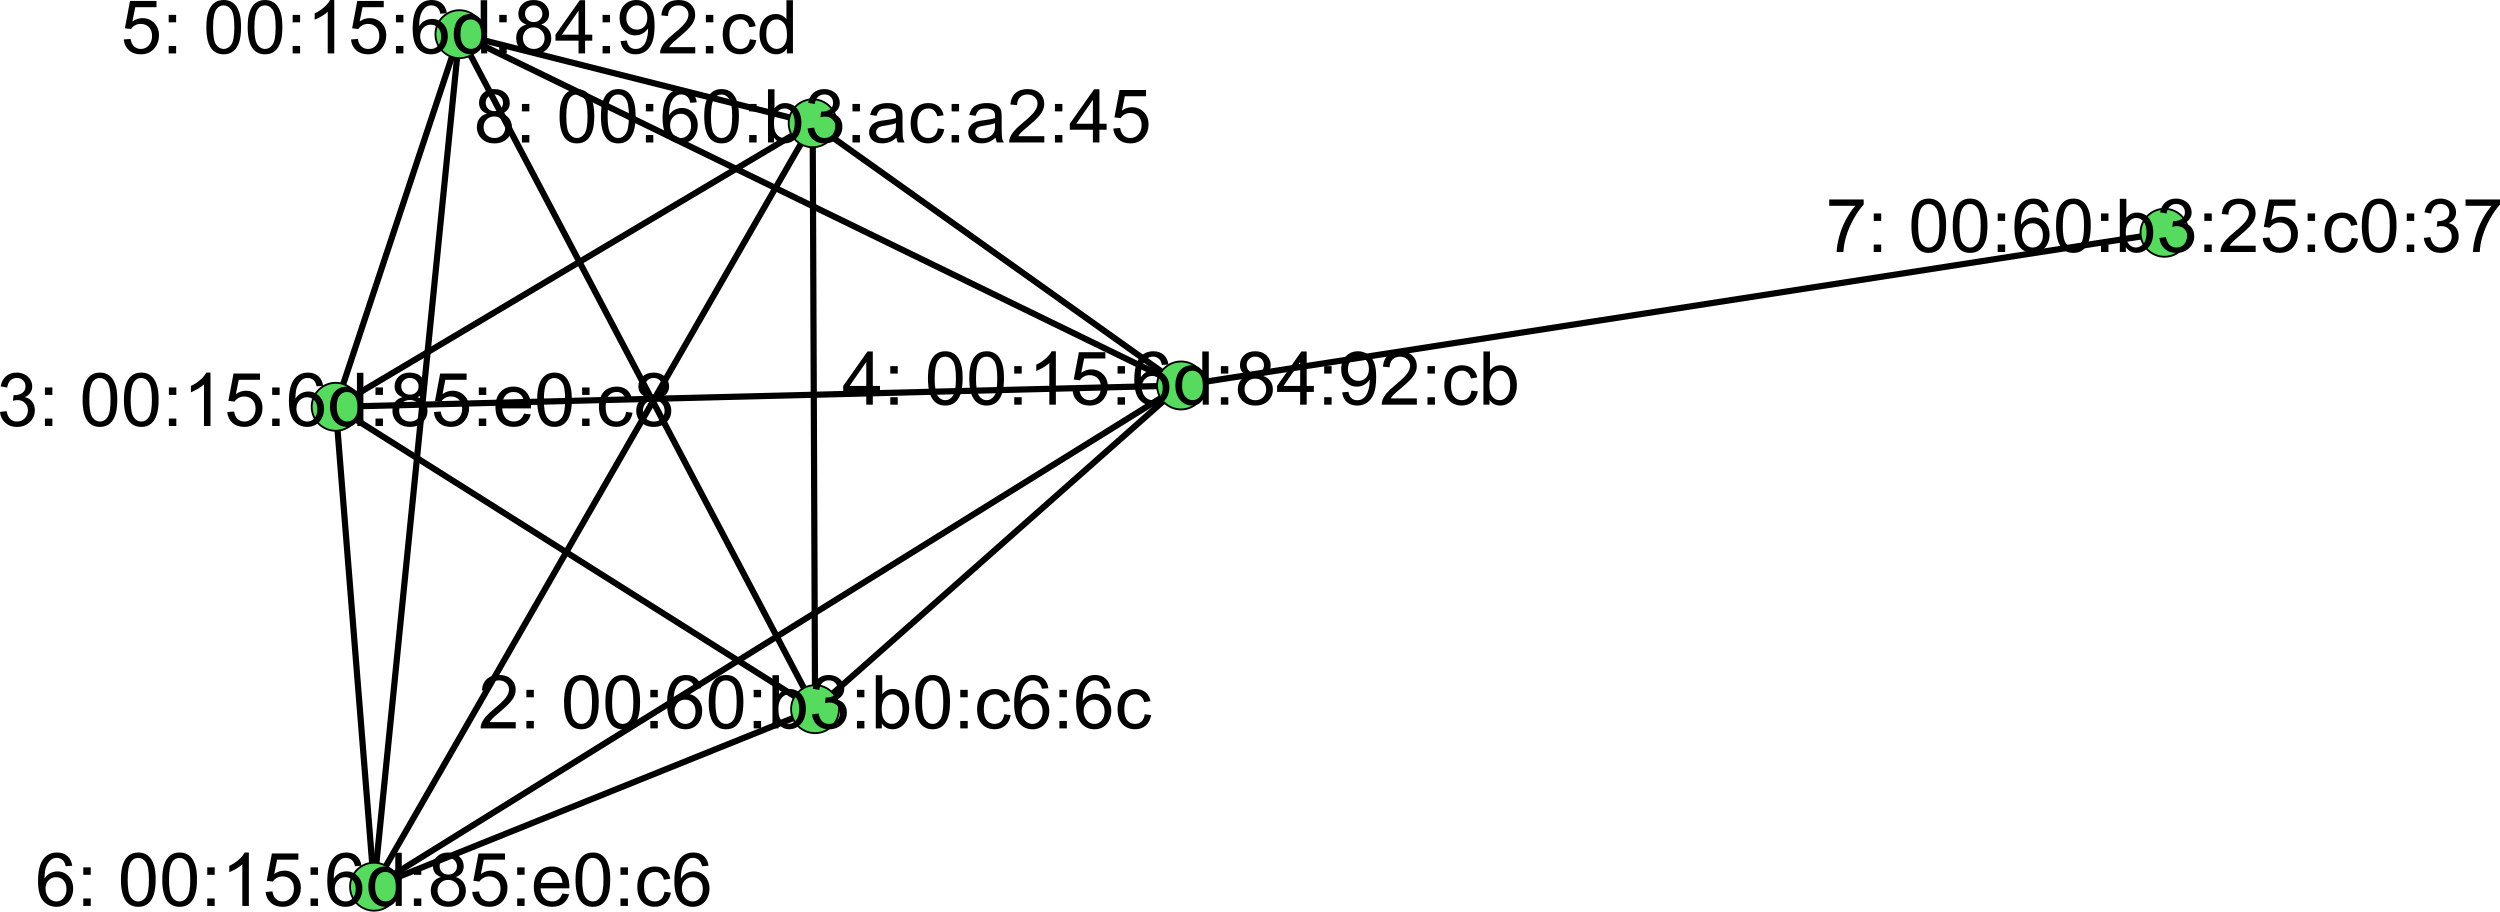 <?xml version="1.0" encoding="UTF-8" standalone="no"?>
<!-- Created with matplotlib (http://matplotlib.org/) -->

<svg
   xmlns:dc="http://purl.org/dc/elements/1.1/"
   xmlns:cc="http://creativecommons.org/ns#"
   xmlns:rdf="http://www.w3.org/1999/02/22-rdf-syntax-ns#"
   xmlns:svg="http://www.w3.org/2000/svg"
   xmlns="http://www.w3.org/2000/svg"
   xmlns:xlink="http://www.w3.org/1999/xlink"
   xmlns:sodipodi="http://sodipodi.sourceforge.net/DTD/sodipodi-0.dtd"
   xmlns:inkscape="http://www.inkscape.org/namespaces/inkscape"
   height="147.202pt"
   version="1.1"
   viewBox="0 0 403.683 147.202"
   width="403.683pt"
   id="svg2"
   inkscape:version="0.91 r13725"
   sodipodi:docname="subgraph-1-label.svg">
  <sodipodi:namedview
     pagecolor="#ffffff"
     bordercolor="#666666"
     borderopacity="1"
     objecttolerance="10"
     gridtolerance="10"
     guidetolerance="10"
     inkscape:pageopacity="0"
     inkscape:pageshadow="2"
     inkscape:window-width="1366"
     inkscape:window-height="715"
     id="namedview462"
     showgrid="false"
     fit-margin-top="0"
     fit-margin-left="0"
     fit-margin-right="0"
     fit-margin-bottom="0"
     inkscape:zoom="0.46111111"
     inkscape:cx="-51.281193"
     inkscape:cy="8.6077731"
     inkscape:window-x="0"
     inkscape:window-y="27"
     inkscape:window-maximized="1"
     inkscape:current-layer="figure_1" />
  <defs
     id="defs4"
     style="stroke-linecap:butt;stroke-linejoin:round;stroke-miterlimit:100000">
    <style
       type="text/css"
       id="style6">
*{stroke-linecap:butt;stroke-linejoin:round;stroke-miterlimit:100000;}
  </style>
  </defs>
  <g
     id="figure_1"
     style="stroke-linecap:butt;stroke-linejoin:round;stroke-miterlimit:100000"
     transform="translate(-111.29,-57.684)">
    <g
       id="axes_1"
       style="stroke-linecap:butt;stroke-linejoin:round;stroke-miterlimit:100000">
      <g
         id="LineCollection_1"
         style="stroke-linecap:butt;stroke-linejoin:round;stroke-miterlimit:100000">
        <path
           clip-path="url(#p7fbf052643)"
           d="M 242.901,172.197 242.514,77.59"
           style="fill:none;stroke:#000000;stroke-linecap:butt;stroke-linejoin:round;stroke-miterlimit:100000"
           id="path16"
           inkscape:connector-curvature="0" />
        <path
           clip-path="url(#p7fbf052643)"
           d="M 242.901,172.197 165.493,123.37"
           style="fill:none;stroke:#000000;stroke-linecap:butt;stroke-linejoin:round;stroke-miterlimit:100000"
           id="path18"
           inkscape:connector-curvature="0" />
        <path
           clip-path="url(#p7fbf052643)"
           d="M 242.901,172.197 301.997,119.926"
           style="fill:none;stroke:#000000;stroke-linecap:butt;stroke-linejoin:round;stroke-miterlimit:100000"
           id="path20"
           inkscape:connector-curvature="0" />
        <path
           clip-path="url(#p7fbf052643)"
           d="M 242.901,172.197 185.477,63.207"
           style="fill:none;stroke:#000000;stroke-linecap:butt;stroke-linejoin:round;stroke-miterlimit:100000"
           id="path22"
           inkscape:connector-curvature="0" />
        <path
           clip-path="url(#p7fbf052643)"
           d="m 242.901,172.197 -71.213,28.667"
           style="fill:none;stroke:#000000;stroke-linecap:butt;stroke-linejoin:round;stroke-miterlimit:100000"
           id="path24"
           inkscape:connector-curvature="0" />
        <path
           clip-path="url(#p7fbf052643)"
           d="M 165.493,123.37 242.514,77.59"
           style="fill:none;stroke:#000000;stroke-linecap:butt;stroke-linejoin:round;stroke-miterlimit:100000"
           id="path26"
           inkscape:connector-curvature="0" />
        <path
           clip-path="url(#p7fbf052643)"
           d="M 165.493,123.37 301.997,119.926"
           style="fill:none;stroke:#000000;stroke-linecap:butt;stroke-linejoin:round;stroke-miterlimit:100000"
           id="path28"
           inkscape:connector-curvature="0" />
        <path
           clip-path="url(#p7fbf052643)"
           d="M 165.493,123.37 185.477,63.207"
           style="fill:none;stroke:#000000;stroke-linecap:butt;stroke-linejoin:round;stroke-miterlimit:100000"
           id="path30"
           inkscape:connector-curvature="0" />
        <path
           clip-path="url(#p7fbf052643)"
           d="m 165.493,123.37 6.195,77.493"
           style="fill:none;stroke:#000000;stroke-linecap:butt;stroke-linejoin:round;stroke-miterlimit:100000"
           id="path32"
           inkscape:connector-curvature="0" />
        <path
           clip-path="url(#p7fbf052643)"
           d="M 301.997,119.926 185.477,63.207"
           style="fill:none;stroke:#000000;stroke-linecap:butt;stroke-linejoin:round;stroke-miterlimit:100000"
           id="path34"
           inkscape:connector-curvature="0" />
        <path
           clip-path="url(#p7fbf052643)"
           d="M 301.997,119.926 171.687,200.863"
           style="fill:none;stroke:#000000;stroke-linecap:butt;stroke-linejoin:round;stroke-miterlimit:100000"
           id="path36"
           inkscape:connector-curvature="0" />
        <path
           clip-path="url(#p7fbf052643)"
           d="M 301.997,119.926 460.8,95.272"
           style="fill:none;stroke:#000000;stroke-linecap:butt;stroke-linejoin:round;stroke-miterlimit:100000"
           id="path38"
           inkscape:connector-curvature="0" />
        <path
           clip-path="url(#p7fbf052643)"
           d="M 301.997,119.926 242.514,77.59"
           style="fill:none;stroke:#000000;stroke-linecap:butt;stroke-linejoin:round;stroke-miterlimit:100000"
           id="path40"
           inkscape:connector-curvature="0" />
        <path
           clip-path="url(#p7fbf052643)"
           d="m 185.477,63.207 57.037,14.383"
           style="fill:none;stroke:#000000;stroke-linecap:butt;stroke-linejoin:round;stroke-miterlimit:100000"
           id="path42"
           inkscape:connector-curvature="0" />
        <path
           clip-path="url(#p7fbf052643)"
           d="M 185.477,63.207 171.687,200.863"
           style="fill:none;stroke:#000000;stroke-linecap:butt;stroke-linejoin:round;stroke-miterlimit:100000"
           id="path44"
           inkscape:connector-curvature="0" />
        <path
           clip-path="url(#p7fbf052643)"
           d="M 171.687,200.863 242.514,77.59"
           style="fill:none;stroke:#000000;stroke-linecap:butt;stroke-linejoin:round;stroke-miterlimit:100000"
           id="path46"
           inkscape:connector-curvature="0" />
      </g>
      <g
         id="PathCollection_1"
         style="stroke-linecap:butt;stroke-linejoin:round;stroke-miterlimit:100000">
        <defs
           id="defs49">
          <path
             d="m 0,3.873 c 1.027,0 2.012,-0.408 2.739,-1.134 C 3.465,2.012 3.873,1.027 3.873,0 c 0,-1.027 -0.408,-2.012 -1.134,-2.739 C 2.012,-3.465 1.027,-3.873 0,-3.873 c -1.027,0 -2.012,0.408 -2.739,1.134 -0.726,0.726 -1.134,1.711 -1.134,2.739 0,1.027 0.408,2.012 1.134,2.739 C -2.012,3.465 -1.027,3.873 0,3.873 Z"
             id="m7374d04e87"
             style="stroke:#000000;stroke-width:0.3;stroke-linecap:butt;stroke-linejoin:round;stroke-miterlimit:100000"
             inkscape:connector-curvature="0" />
        </defs>
        <g
           clip-path="url(#p7fbf052643)"
           id="g52"
           style="stroke-linecap:butt;stroke-linejoin:round;stroke-miterlimit:100000">
          <use
             style="fill:#57db5f;stroke:#000000;stroke-width:0.3;stroke-linecap:butt;stroke-linejoin:round;stroke-miterlimit:100000"
             x="242.901"
             xlink:href="#m7374d04e87"
             y="172.197"
             id="use56"
             width="100%"
             height="100%" />
          <use
             style="fill:#57db5f;stroke:#000000;stroke-width:0.3;stroke-linecap:butt;stroke-linejoin:round;stroke-miterlimit:100000"
             x="165.493"
             xlink:href="#m7374d04e87"
             y="123.37"
             id="use58"
             width="100%"
             height="100%" />
          <use
             style="fill:#57db5f;stroke:#000000;stroke-width:0.3;stroke-linecap:butt;stroke-linejoin:round;stroke-miterlimit:100000"
             x="301.997"
             xlink:href="#m7374d04e87"
             y="119.926"
             id="use60"
             width="100%"
             height="100%" />
          <use
             style="fill:#57db5f;stroke:#000000;stroke-width:0.3;stroke-linecap:butt;stroke-linejoin:round;stroke-miterlimit:100000"
             x="185.477"
             xlink:href="#m7374d04e87"
             y="63.207"
             id="use62"
             width="100%"
             height="100%" />
          <use
             style="fill:#57db5f;stroke:#000000;stroke-width:0.3;stroke-linecap:butt;stroke-linejoin:round;stroke-miterlimit:100000"
             x="171.687"
             xlink:href="#m7374d04e87"
             y="200.863"
             id="use64"
             width="100%"
             height="100%" />
          <use
             style="fill:#57db5f;stroke:#000000;stroke-width:0.3;stroke-linecap:butt;stroke-linejoin:round;stroke-miterlimit:100000"
             x="460.8"
             xlink:href="#m7374d04e87"
             y="95.272"
             id="use66"
             width="100%"
             height="100%" />
          <use
             style="fill:#57db5f;stroke:#000000;stroke-width:0.3;stroke-linecap:butt;stroke-linejoin:round;stroke-miterlimit:100000"
             x="242.514"
             xlink:href="#m7374d04e87"
             y="77.59"
             id="use68"
             width="100%"
             height="100%" />
        </g>
      </g>
      <g
         id="text_2"
         style="stroke-linecap:butt;stroke-linejoin:round;stroke-miterlimit:100000">
        <g
           clip-path="url(#p7fbf052643)"
           id="g129"
           style="stroke-linecap:butt;stroke-linejoin:round;stroke-miterlimit:100000">
          <!-- 2: 00:60:b3:b0:c6:6c -->
          <g
             transform="matrix(0.12,0,0,-0.12,188.53,175.299)"
             id="g131"
             style="stroke-linecap:butt;stroke-linejoin:round;stroke-miterlimit:100000">
            <path
               id="use133"
               d="M 50.344,8.453 50.344,0 3.031,0 Q 2.938,3.172 4.047,6.109 5.859,10.938 9.828,15.625 13.812,20.312 21.344,26.469 q 11.672,9.562 15.766,15.156 4.109,5.594 4.109,10.578 0,5.219 -3.75,8.797 -3.734,3.594 -9.734,3.594 -6.344,0 -10.156,-3.812 Q 13.766,56.984 13.719,50.25 L 4.688,51.172 q 0.922,10.109 6.969,15.406 6.062,5.297 16.281,5.297 10.297,0 16.297,-5.719 Q 50.25,60.453 50.25,52 50.25,47.703 48.484,43.547 46.734,39.406 42.656,34.812 38.578,30.219 29.109,22.219 21.188,15.578 18.938,13.203 q -2.234,-2.359 -3.703,-4.75 z"
               inkscape:connector-curvature="0"
               style="stroke-linecap:butt;stroke-linejoin:round;stroke-miterlimit:100000" />
            <path
               id="use135"
               d="m 64.646,41.844 0,10.016 10.016,0 0,-10.016 z m 0,-41.844 0,10.016 10.016,0 0,-10.016 z"
               inkscape:connector-curvature="0"
               style="stroke-linecap:butt;stroke-linejoin:round;stroke-miterlimit:100000" />
            <path
               id="use137"
               d=""
               inkscape:connector-curvature="0"
               style="stroke-linecap:butt;stroke-linejoin:round;stroke-miterlimit:100000" />
            <path
               id="use139"
               d="m 115.338,35.297 q 0,12.703 2.609,20.438 2.609,7.75 7.75,11.938 5.156,4.203 12.969,4.203 5.766,0 10.109,-2.328 4.344,-2.312 7.172,-6.688 2.844,-4.359 4.453,-10.641 1.609,-6.266 1.609,-16.922 0,-12.594 -2.594,-20.328 Q 156.838,7.234 151.682,3 q -5.141,-4.219 -13.016,-4.219 -10.344,0 -16.25,7.422 -7.078,8.938 -7.078,29.094 m 9.031,0 q 0,-17.625 4.125,-23.469 Q 132.619,6 138.666,6 q 6.062,0 10.188,5.859 4.125,5.859 4.125,23.438 0,17.688 -4.125,23.484 -4.125,5.812 -10.281,5.812 -6.047,0 -9.672,-5.125 -4.531,-6.531 -4.531,-24.172"
               inkscape:connector-curvature="0"
               style="stroke-linecap:butt;stroke-linejoin:round;stroke-miterlimit:100000" />
            <path
               id="use141"
               d="m 170.953,35.297 q 0,12.703 2.609,20.438 2.609,7.75 7.75,11.938 5.156,4.203 12.969,4.203 5.766,0 10.109,-2.328 4.344,-2.312 7.172,-6.688 2.844,-4.359 4.453,-10.641 1.609,-6.266 1.609,-16.922 0,-12.594 -2.594,-20.328 Q 212.453,7.234 207.297,3 q -5.141,-4.219 -13.016,-4.219 -10.344,0 -16.25,7.422 -7.078,8.938 -7.078,29.094 m 9.031,0 q 0,-17.625 4.125,-23.469 Q 188.234,6 194.281,6 q 6.062,0 10.188,5.859 4.125,5.859 4.125,23.438 0,17.688 -4.125,23.484 -4.125,5.812 -10.281,5.812 -6.047,0 -9.672,-5.125 -4.531,-6.531 -4.531,-24.172"
               inkscape:connector-curvature="0"
               style="stroke-linecap:butt;stroke-linejoin:round;stroke-miterlimit:100000" />
            <path
               id="use143"
               d="m 231.443,41.844 0,10.016 10.016,0 0,-10.016 z m 0,-41.844 0,10.016 10.016,0 0,-10.016 z"
               inkscape:connector-curvature="0"
               style="stroke-linecap:butt;stroke-linejoin:round;stroke-miterlimit:100000" />
            <path
               id="use145"
               d="M 299.945,54.047 291.211,53.375 q -1.172,5.172 -3.312,7.516 -3.578,3.766 -8.797,3.766 -4.203,0 -7.375,-2.344 -4.141,-3.031 -6.547,-8.844 -2.391,-5.812 -2.484,-16.547 3.172,4.828 7.766,7.172 4.594,2.344 9.625,2.344 8.781,0 14.953,-6.469 6.188,-6.469 6.188,-16.719 0,-6.75 -2.906,-12.531 -2.906,-5.781 -7.984,-8.859 -5.078,-3.078 -11.531,-3.078 -10.984,0 -17.922,8.078 -6.922,8.078 -6.922,26.641 0,20.75 7.656,30.172 6.688,8.203 18.016,8.203 8.453,0 13.844,-4.734 5.406,-4.734 6.469,-13.094 M 264.07,23.188 q 0,-4.531 1.922,-8.688 1.922,-4.141 5.391,-6.328 Q 274.852,6 278.664,6 q 5.562,0 9.562,4.484 4.016,4.5 4.016,12.219 0,7.422 -3.969,11.688 -3.953,4.281 -9.953,4.281 -5.953,0 -10.109,-4.281 Q 264.07,30.125 264.07,23.188"
               inkscape:connector-curvature="0"
               style="stroke-linecap:butt;stroke-linejoin:round;stroke-miterlimit:100000" />
            <path
               id="use147"
               d="m 309.967,35.297 q 0,12.703 2.609,20.438 2.609,7.75 7.75,11.938 5.156,4.203 12.969,4.203 5.766,0 10.109,-2.328 4.344,-2.312 7.172,-6.688 2.844,-4.359 4.453,-10.641 1.609,-6.266 1.609,-16.922 0,-12.594 -2.594,-20.328 Q 351.467,7.234 346.311,3 q -5.141,-4.219 -13.016,-4.219 -10.344,0 -16.25,7.422 -7.078,8.938 -7.078,29.094 m 9.031,0 q 0,-17.625 4.125,-23.469 Q 327.248,6 333.295,6 q 6.062,0 10.188,5.859 4.125,5.859 4.125,23.438 0,17.688 -4.125,23.484 -4.125,5.812 -10.281,5.812 -6.047,0 -9.672,-5.125 -4.531,-6.531 -4.531,-24.172"
               inkscape:connector-curvature="0"
               style="stroke-linecap:butt;stroke-linejoin:round;stroke-miterlimit:100000" />
            <path
               id="use149"
               d="m 370.457,41.844 0,10.016 10.016,0 0,-10.016 z m 0,-41.844 0,10.016 10.016,0 0,-10.016 z"
               inkscape:connector-curvature="0"
               style="stroke-linecap:butt;stroke-linejoin:round;stroke-miterlimit:100000" />
            <path
               id="use151"
               d="m 403.912,0 -8.156,0 0,71.578 8.781,0 0,-25.531 q 5.578,6.984 14.219,6.984 4.781,0 9.047,-1.938 4.281,-1.922 7.031,-5.422 2.766,-3.484 4.328,-8.422 1.562,-4.922 1.562,-10.547 0,-13.328 -6.594,-20.609 -6.594,-7.266 -15.812,-7.266 -9.188,0 -14.406,7.672 z m -0.109,26.312 q 0,-9.312 2.547,-13.469 4.156,-6.781 11.234,-6.781 5.75,0 9.953,5 4.203,5 4.203,14.922 0,10.156 -4.031,14.984 -4.031,4.828 -9.734,4.828 -5.766,0 -9.969,-5 -4.203,-5 -4.203,-14.484"
               inkscape:connector-curvature="0"
               style="stroke-linecap:butt;stroke-linejoin:round;stroke-miterlimit:100000" />
            <path
               id="use153"
               d="m 449.027,18.891 8.781,1.172 Q 459.324,12.594 462.965,9.297 466.605,6 471.824,6 q 6.203,0 10.469,4.297 4.281,4.297 4.281,10.656 0,6.047 -3.953,9.969 -3.953,3.938 -10.062,3.938 -2.484,0 -6.203,-0.969 l 0.984,7.719 Q 468.215,41.5 468.746,41.5 q 5.625,0 10.109,2.922 4.5,2.938 4.5,9.047 0,4.828 -3.281,8 -3.266,3.188 -8.438,3.188 -5.125,0 -8.547,-3.234 -3.422,-3.219 -4.391,-9.656 l -8.797,1.562 q 1.609,8.828 7.312,13.688 5.719,4.859 14.219,4.859 5.859,0 10.781,-2.516 4.938,-2.516 7.547,-6.859 2.625,-4.344 2.625,-9.234 0,-4.625 -2.5,-8.438 -2.484,-3.812 -7.359,-6.062 6.344,-1.453 9.859,-6.078 3.516,-4.609 3.516,-11.547 0,-9.375 -6.844,-15.891 -6.828,-6.516 -17.281,-6.516 -9.422,0 -15.656,5.609 -6.219,5.625 -7.094,14.547"
               inkscape:connector-curvature="0"
               style="stroke-linecap:butt;stroke-linejoin:round;stroke-miterlimit:100000" />
            <path
               id="use155"
               d="m 509.471,41.844 0,10.016 10.016,0 0,-10.016 z m 0,-41.844 0,10.016 10.016,0 0,-10.016 z"
               inkscape:connector-curvature="0"
               style="stroke-linecap:butt;stroke-linejoin:round;stroke-miterlimit:100000" />
            <path
               id="use157"
               d="m 542.926,0 -8.156,0 0,71.578 8.781,0 0,-25.531 q 5.578,6.984 14.219,6.984 4.781,0 9.047,-1.938 4.281,-1.922 7.031,-5.422 2.766,-3.484 4.328,-8.422 1.562,-4.922 1.562,-10.547 0,-13.328 -6.594,-20.609 -6.594,-7.266 -15.812,-7.266 -9.188,0 -14.406,7.672 z m -0.109,26.312 q 0,-9.312 2.547,-13.469 4.156,-6.781 11.234,-6.781 5.75,0 9.953,5 4.203,5 4.203,14.922 0,10.156 -4.031,14.984 -4.031,4.828 -9.734,4.828 -5.766,0 -9.969,-5 -4.203,-5 -4.203,-14.484"
               inkscape:connector-curvature="0"
               style="stroke-linecap:butt;stroke-linejoin:round;stroke-miterlimit:100000" />
            <path
               id="use159"
               d="m 587.994,35.297 q 0,12.703 2.609,20.438 2.609,7.75 7.75,11.938 5.156,4.203 12.969,4.203 5.766,0 10.109,-2.328 4.344,-2.312 7.172,-6.688 2.844,-4.359 4.453,-10.641 1.609,-6.266 1.609,-16.922 0,-12.594 -2.594,-20.328 Q 629.494,7.234 624.338,3 q -5.141,-4.219 -13.016,-4.219 -10.344,0 -16.25,7.422 -7.078,8.938 -7.078,29.094 m 9.031,0 q 0,-17.625 4.125,-23.469 Q 605.275,6 611.322,6 q 6.062,0 10.188,5.859 4.125,5.859 4.125,23.438 0,17.688 -4.125,23.484 -4.125,5.812 -10.281,5.812 -6.047,0 -9.672,-5.125 -4.531,-6.531 -4.531,-24.172"
               inkscape:connector-curvature="0"
               style="stroke-linecap:butt;stroke-linejoin:round;stroke-miterlimit:100000" />
            <path
               id="use161"
               d="m 648.484,41.844 0,10.016 10.016,0 0,-10.016 z m 0,-41.844 0,10.016 10.016,0 L 658.5,0 Z"
               inkscape:connector-curvature="0"
               style="stroke-linecap:butt;stroke-linejoin:round;stroke-miterlimit:100000" />
            <path
               id="use163"
               d="m 707.674,19 8.641,-1.125 q -1.422,-8.938 -7.266,-14 -5.828,-5.047 -14.328,-5.047 -10.641,0 -17.109,6.953 -6.469,6.969 -6.469,19.953 0,8.391 2.781,14.688 2.781,6.312 8.469,9.453 5.688,3.156 12.391,3.156 8.438,0 13.812,-4.281 5.375,-4.266 6.891,-12.125 l -8.547,-1.328 q -1.219,5.234 -4.328,7.859 -3.094,2.641 -7.5,2.641 -6.641,0 -10.797,-4.766 -4.141,-4.75 -4.141,-15.047 0,-10.453 4,-15.188 4.016,-4.734 10.453,-4.734 5.172,0 8.641,3.172 3.469,3.172 4.406,9.766"
               inkscape:connector-curvature="0"
               style="stroke-linecap:butt;stroke-linejoin:round;stroke-miterlimit:100000" />
            <path
               id="use165"
               d="M 766.986,54.047 758.252,53.375 q -1.172,5.172 -3.312,7.516 -3.578,3.766 -8.797,3.766 -4.203,0 -7.375,-2.344 -4.141,-3.031 -6.547,-8.844 -2.391,-5.812 -2.484,-16.547 3.172,4.828 7.766,7.172 4.594,2.344 9.625,2.344 8.781,0 14.953,-6.469 6.188,-6.469 6.188,-16.719 0,-6.75 -2.906,-12.531 -2.906,-5.781 -7.984,-8.859 -5.078,-3.078 -11.531,-3.078 -10.984,0 -17.922,8.078 -6.922,8.078 -6.922,26.641 0,20.75 7.656,30.172 6.688,8.203 18.016,8.203 8.453,0 13.844,-4.734 5.406,-4.734 6.469,-13.094 M 731.111,23.188 q 0,-4.531 1.922,-8.688 1.922,-4.141 5.391,-6.328 Q 741.893,6 745.705,6 q 5.562,0 9.562,4.484 4.016,4.5 4.016,12.219 0,7.422 -3.969,11.688 -3.953,4.281 -9.953,4.281 -5.953,0 -10.109,-4.281 Q 731.111,30.125 731.111,23.188"
               inkscape:connector-curvature="0"
               style="stroke-linecap:butt;stroke-linejoin:round;stroke-miterlimit:100000" />
            <path
               id="use167"
               d="m 781.883,41.844 0,10.016 10.016,0 0,-10.016 z m 0,-41.844 0,10.016 10.016,0 0,-10.016 z"
               inkscape:connector-curvature="0"
               style="stroke-linecap:butt;stroke-linejoin:round;stroke-miterlimit:100000" />
            <path
               id="use169"
               d="M 850.385,54.047 841.65,53.375 q -1.172,5.172 -3.312,7.516 -3.578,3.766 -8.797,3.766 -4.203,0 -7.375,-2.344 -4.141,-3.031 -6.547,-8.844 -2.391,-5.812 -2.484,-16.547 3.172,4.828 7.766,7.172 4.594,2.344 9.625,2.344 8.781,0 14.953,-6.469 6.188,-6.469 6.188,-16.719 0,-6.75 -2.906,-12.531 -2.906,-5.781 -7.984,-8.859 -5.078,-3.078 -11.531,-3.078 -10.984,0 -17.922,8.078 -6.922,8.078 -6.922,26.641 0,20.75 7.656,30.172 6.688,8.203 18.016,8.203 8.453,0 13.844,-4.734 5.406,-4.734 6.469,-13.094 M 814.51,23.188 q 0,-4.531 1.922,-8.688 1.922,-4.141 5.391,-6.328 Q 825.291,6 829.104,6 q 5.562,0 9.562,4.484 4.016,4.5 4.016,12.219 0,7.422 -3.969,11.688 -3.953,4.281 -9.953,4.281 -5.953,0 -10.109,-4.281 Q 814.51,30.125 814.51,23.188"
               inkscape:connector-curvature="0"
               style="stroke-linecap:butt;stroke-linejoin:round;stroke-miterlimit:100000" />
            <path
               id="use171"
               d="m 896.688,19 8.641,-1.125 q -1.422,-8.938 -7.266,-14 -5.828,-5.047 -14.328,-5.047 -10.641,0 -17.109,6.953 -6.469,6.969 -6.469,19.953 0,8.391 2.781,14.688 2.781,6.312 8.469,9.453 5.688,3.156 12.391,3.156 8.438,0 13.812,-4.281 5.375,-4.266 6.891,-12.125 l -8.547,-1.328 q -1.219,5.234 -4.328,7.859 -3.094,2.641 -7.5,2.641 -6.641,0 -10.797,-4.766 -4.141,-4.75 -4.141,-15.047 0,-10.453 4,-15.188 4.016,-4.734 10.453,-4.734 5.172,0 8.641,3.172 Q 895.75,12.406 896.688,19"
               inkscape:connector-curvature="0"
               style="stroke-linecap:butt;stroke-linejoin:round;stroke-miterlimit:100000" />
          </g>
        </g>
      </g>
      <g
         id="text_3"
         style="stroke-linecap:butt;stroke-linejoin:round;stroke-miterlimit:100000">
        <g
           clip-path="url(#p7fbf052643)"
           id="g174"
           style="stroke-linecap:butt;stroke-linejoin:round;stroke-miterlimit:100000">
          <!-- 3: 00:15:6d:85:e0:c8 -->
          <defs
             id="defs176">
            <path
               d="m 17.672,38.812 q -5.469,2.016 -8.109,5.719 -2.625,3.719 -2.625,8.891 0,7.812 5.609,13.125 5.625,5.328 14.938,5.328 9.375,0 15.094,-5.453 5.719,-5.438 5.719,-13.25 0,-4.984 -2.625,-8.672 Q 43.062,40.828 37.75,38.812 q 6.594,-2.141 10.031,-6.938 3.438,-4.781 3.438,-11.422 0,-9.172 -6.5,-15.422 -6.484,-6.25 -17.078,-6.25 -10.594,0 -17.094,6.266 -6.5,6.281 -6.5,15.656 0,6.984 3.547,11.688 3.547,4.719 10.078,6.422 m -1.75,14.906 q 0,-5.078 3.266,-8.312 3.281,-3.219 8.5,-3.219 5.078,0 8.328,3.188 3.25,3.203 3.25,7.844 0,4.844 -3.359,8.141 -3.344,3.297 -8.312,3.297 -5.031,0 -8.359,-3.234 -3.312,-3.219 -3.312,-7.703 M 13.094,20.656 q 0,-3.766 1.781,-7.281 Q 16.656,9.859 20.172,7.922 23.688,6 27.734,6 34.031,6 38.125,10.047 q 4.109,4.062 4.109,10.312 0,6.344 -4.219,10.5 -4.219,4.156 -10.578,4.156 -6.203,0 -10.281,-4.109 -4.062,-4.094 -4.062,-10.25"
               id="ArialMT-38"
               inkscape:connector-curvature="0"
               style="stroke-linecap:butt;stroke-linejoin:round;stroke-miterlimit:100000" />
            <path
               d="m 42.094,16.703 9.078,-1.125 Q 49.031,7.625 43.219,3.219 37.406,-1.172 28.375,-1.172 q -11.375,0 -18.047,7 -6.672,7.016 -6.672,19.656 0,13.094 6.734,20.312 6.75,7.234 17.484,7.234 10.406,0 17,-7.078 6.594,-7.078 6.594,-19.922 0,-0.781 -0.047,-2.344 l -38.672,0 Q 13.234,15.141 17.578,10.594 21.922,6.062 28.422,6.062 q 4.828,0 8.25,2.531 3.422,2.547 5.422,8.109 M 13.234,30.906 l 28.953,0 q -0.578,6.547 -3.312,9.812 -4.203,5.078 -10.891,5.078 -6.062,0 -10.188,-4.047 -4.125,-4.047 -4.562,-10.844"
               id="ArialMT-65"
               inkscape:connector-curvature="0"
               style="stroke-linecap:butt;stroke-linejoin:round;stroke-miterlimit:100000" />
            <path
               d="m 40.234,0 0,6.547 q -4.938,-7.719 -14.5,-7.719 -6.203,0 -11.406,3.422 -5.203,3.422 -8.062,9.547 -2.844,6.125 -2.844,14.078 0,7.766 2.578,14.094 2.594,6.328 7.766,9.688 5.188,3.375 11.578,3.375 4.688,0 8.344,-1.984 3.672,-1.969 5.969,-5.141 l 0,25.672 8.734,0 0,-71.578 z m -27.781,25.875 q 0,-9.953 4.188,-14.891 Q 20.844,6.062 26.562,6.062 q 5.766,0 9.781,4.703 4.031,4.719 4.031,14.375 0,10.656 -4.109,15.625 Q 32.172,45.75 26.172,45.75 20.312,45.75 16.375,40.969 12.453,36.188 12.453,25.875"
               id="ArialMT-64"
               inkscape:connector-curvature="0"
               style="stroke-linecap:butt;stroke-linejoin:round;stroke-miterlimit:100000" />
          </defs>
          <g
             transform="matrix(0.12,0,0,-0.12,110.786,126.472)"
             id="g181"
             style="stroke-linecap:butt;stroke-linejoin:round;stroke-miterlimit:100000">
            <path
               id="use183"
               d="m 4.203,18.891 8.781,1.172 Q 14.5,12.594 18.141,9.297 21.781,6 27,6 33.203,6 37.469,10.297 41.75,14.594 41.75,20.953 q 0,6.047 -3.953,9.969 -3.953,3.938 -10.062,3.938 -2.484,0 -6.203,-0.969 l 0.984,7.719 Q 23.391,41.5 23.922,41.5 q 5.625,0 10.109,2.922 4.5,2.938 4.5,9.047 0,4.828 -3.281,8 -3.266,3.188 -8.438,3.188 -5.125,0 -8.547,-3.234 -3.422,-3.219 -4.391,-9.656 l -8.797,1.562 q 1.609,8.828 7.312,13.688 5.719,4.859 14.219,4.859 5.859,0 10.781,-2.516 4.938,-2.516 7.547,-6.859 2.625,-4.344 2.625,-9.234 0,-4.625 -2.5,-8.438 -2.484,-3.812 -7.359,-6.062 6.344,-1.453 9.859,-6.078 3.516,-4.609 3.516,-11.547 0,-9.375 -6.844,-15.891 -6.828,-6.516 -17.281,-6.516 -9.422,0 -15.656,5.609 -6.219,5.625 -7.094,14.547"
               inkscape:connector-curvature="0"
               style="stroke-linecap:butt;stroke-linejoin:round;stroke-miterlimit:100000" />
            <path
               id="use185"
               d="m 64.646,41.844 0,10.016 10.016,0 0,-10.016 z m 0,-41.844 0,10.016 10.016,0 0,-10.016 z"
               inkscape:connector-curvature="0"
               style="stroke-linecap:butt;stroke-linejoin:round;stroke-miterlimit:100000" />
            <path
               id="use187"
               d=""
               inkscape:connector-curvature="0"
               style="stroke-linecap:butt;stroke-linejoin:round;stroke-miterlimit:100000" />
            <path
               id="use189"
               d="m 115.338,35.297 q 0,12.703 2.609,20.438 2.609,7.75 7.75,11.938 5.156,4.203 12.969,4.203 5.766,0 10.109,-2.328 4.344,-2.312 7.172,-6.688 2.844,-4.359 4.453,-10.641 1.609,-6.266 1.609,-16.922 0,-12.594 -2.594,-20.328 Q 156.838,7.234 151.682,3 q -5.141,-4.219 -13.016,-4.219 -10.344,0 -16.25,7.422 -7.078,8.938 -7.078,29.094 m 9.031,0 q 0,-17.625 4.125,-23.469 Q 132.619,6 138.666,6 q 6.062,0 10.188,5.859 4.125,5.859 4.125,23.438 0,17.688 -4.125,23.484 -4.125,5.812 -10.281,5.812 -6.047,0 -9.672,-5.125 -4.531,-6.531 -4.531,-24.172"
               inkscape:connector-curvature="0"
               style="stroke-linecap:butt;stroke-linejoin:round;stroke-miterlimit:100000" />
            <path
               id="use191"
               d="m 170.953,35.297 q 0,12.703 2.609,20.438 2.609,7.75 7.75,11.938 5.156,4.203 12.969,4.203 5.766,0 10.109,-2.328 4.344,-2.312 7.172,-6.688 2.844,-4.359 4.453,-10.641 1.609,-6.266 1.609,-16.922 0,-12.594 -2.594,-20.328 Q 212.453,7.234 207.297,3 q -5.141,-4.219 -13.016,-4.219 -10.344,0 -16.25,7.422 -7.078,8.938 -7.078,29.094 m 9.031,0 q 0,-17.625 4.125,-23.469 Q 188.234,6 194.281,6 q 6.062,0 10.188,5.859 4.125,5.859 4.125,23.438 0,17.688 -4.125,23.484 -4.125,5.812 -10.281,5.812 -6.047,0 -9.672,-5.125 -4.531,-6.531 -4.531,-24.172"
               inkscape:connector-curvature="0"
               style="stroke-linecap:butt;stroke-linejoin:round;stroke-miterlimit:100000" />
            <path
               id="use193"
               d="m 231.443,41.844 0,10.016 10.016,0 0,-10.016 z m 0,-41.844 0,10.016 10.016,0 0,-10.016 z"
               inkscape:connector-curvature="0"
               style="stroke-linecap:butt;stroke-linejoin:round;stroke-miterlimit:100000" />
            <path
               id="use195"
               d="m 287.445,0 -8.781,0 0,56 q -3.172,-3.016 -8.328,-6.047 -5.156,-3.031 -9.25,-4.547 l 0,8.5 q 7.375,3.469 12.891,8.391 5.516,4.938 7.812,9.578 l 5.656,0 z"
               inkscape:connector-curvature="0"
               style="stroke-linecap:butt;stroke-linejoin:round;stroke-miterlimit:100000" />
            <path
               id="use197"
               d="m 309.967,18.75 9.219,0.781 Q 320.217,12.797 323.951,9.391 327.686,6 332.967,6 q 6.344,0 10.734,4.781 4.391,4.797 4.391,12.703 0,7.516 -4.219,11.859 -4.219,4.359 -11.062,4.359 -4.25,0 -7.672,-1.938 -3.406,-1.922 -5.359,-5 l -8.25,1.078 6.922,36.766 35.609,0 0,-8.406 -28.578,0 -3.844,-19.234 q 6.438,4.5 13.516,4.5 9.375,0 15.812,-6.5 6.453,-6.5 6.453,-16.703 0,-9.719 -5.656,-16.797 -6.891,-8.688 -18.797,-8.688 -9.766,0 -15.953,5.469 -6.172,5.469 -7.047,14.5"
               inkscape:connector-curvature="0"
               style="stroke-linecap:butt;stroke-linejoin:round;stroke-miterlimit:100000" />
            <path
               id="use199"
               d="m 370.457,41.844 0,10.016 10.016,0 0,-10.016 z m 0,-41.844 0,10.016 10.016,0 0,-10.016 z"
               inkscape:connector-curvature="0"
               style="stroke-linecap:butt;stroke-linejoin:round;stroke-miterlimit:100000" />
            <path
               id="use201"
               d="M 438.959,54.047 430.225,53.375 q -1.172,5.172 -3.312,7.516 -3.578,3.766 -8.797,3.766 -4.203,0 -7.375,-2.344 -4.141,-3.031 -6.547,-8.844 -2.391,-5.812 -2.484,-16.547 3.172,4.828 7.766,7.172 4.594,2.344 9.625,2.344 8.781,0 14.953,-6.469 6.188,-6.469 6.188,-16.719 0,-6.75 -2.906,-12.531 -2.906,-5.781 -7.984,-8.859 -5.078,-3.078 -11.531,-3.078 -10.984,0 -17.922,8.078 -6.922,8.078 -6.922,26.641 0,20.75 7.656,30.172 6.688,8.203 18.016,8.203 8.453,0 13.844,-4.734 5.406,-4.734 6.469,-13.094 M 403.084,23.188 q 0,-4.531 1.922,-8.688 1.922,-4.141 5.391,-6.328 Q 413.865,6 417.678,6 q 5.562,0 9.562,4.484 4.016,4.5 4.016,12.219 0,7.422 -3.969,11.688 -3.953,4.281 -9.953,4.281 -5.953,0 -10.109,-4.281 Q 403.084,30.125 403.084,23.188"
               inkscape:connector-curvature="0"
               style="stroke-linecap:butt;stroke-linejoin:round;stroke-miterlimit:100000" />
            <use
               x="444.824"
               xlink:href="#ArialMT-64"
               id="use203"
               style="stroke-linecap:butt;stroke-linejoin:round;stroke-miterlimit:100000"
               y="0"
               width="100%"
               height="100%" />
            <path
               id="use205"
               d="m 509.471,41.844 0,10.016 10.016,0 0,-10.016 z m 0,-41.844 0,10.016 10.016,0 0,-10.016 z"
               inkscape:connector-curvature="0"
               style="stroke-linecap:butt;stroke-linejoin:round;stroke-miterlimit:100000" />
            <use
               x="528.223"
               xlink:href="#ArialMT-38"
               id="use207"
               style="stroke-linecap:butt;stroke-linejoin:round;stroke-miterlimit:100000"
               y="0"
               width="100%"
               height="100%" />
            <path
               id="use209"
               d="m 587.994,18.75 9.219,0.781 Q 598.244,12.797 601.979,9.391 605.713,6 610.994,6 q 6.344,0 10.734,4.781 4.391,4.797 4.391,12.703 0,7.516 -4.219,11.859 -4.219,4.359 -11.062,4.359 -4.25,0 -7.672,-1.938 -3.406,-1.922 -5.359,-5 l -8.25,1.078 6.922,36.766 35.609,0 0,-8.406 -28.578,0 -3.844,-19.234 q 6.438,4.5 13.516,4.5 9.375,0 15.812,-6.5 6.453,-6.5 6.453,-16.703 0,-9.719 -5.656,-16.797 -6.891,-8.688 -18.797,-8.688 -9.766,0 -15.953,5.469 -6.172,5.469 -7.047,14.5"
               inkscape:connector-curvature="0"
               style="stroke-linecap:butt;stroke-linejoin:round;stroke-miterlimit:100000" />
            <path
               id="use211"
               d="m 648.484,41.844 0,10.016 10.016,0 0,-10.016 z m 0,-41.844 0,10.016 10.016,0 L 658.5,0 Z"
               inkscape:connector-curvature="0"
               style="stroke-linecap:butt;stroke-linejoin:round;stroke-miterlimit:100000" />
            <use
               x="667.236"
               xlink:href="#ArialMT-65"
               id="use213"
               style="stroke-linecap:butt;stroke-linejoin:round;stroke-miterlimit:100000"
               y="0"
               width="100%"
               height="100%" />
            <path
               id="use215"
               d="m 727.008,35.297 q 0,12.703 2.609,20.438 2.609,7.75 7.75,11.938 5.156,4.203 12.969,4.203 5.766,0 10.109,-2.328 4.344,-2.312 7.172,-6.688 2.844,-4.359 4.453,-10.641 1.609,-6.266 1.609,-16.922 0,-12.594 -2.594,-20.328 Q 768.508,7.234 763.352,3 q -5.141,-4.219 -13.016,-4.219 -10.344,0 -16.25,7.422 -7.078,8.938 -7.078,29.094 m 9.031,0 q 0,-17.625 4.125,-23.469 Q 744.289,6 750.336,6 q 6.062,0 10.188,5.859 4.125,5.859 4.125,23.438 0,17.688 -4.125,23.484 -4.125,5.812 -10.281,5.812 -6.047,0 -9.672,-5.125 -4.531,-6.531 -4.531,-24.172"
               inkscape:connector-curvature="0"
               style="stroke-linecap:butt;stroke-linejoin:round;stroke-miterlimit:100000" />
            <path
               id="use217"
               d="m 787.498,41.844 0,10.016 10.016,0 0,-10.016 z m 0,-41.844 0,10.016 10.016,0 0,-10.016 z"
               inkscape:connector-curvature="0"
               style="stroke-linecap:butt;stroke-linejoin:round;stroke-miterlimit:100000" />
            <path
               id="use219"
               d="m 846.688,19 8.641,-1.125 q -1.422,-8.938 -7.266,-14 -5.828,-5.047 -14.328,-5.047 -10.641,0 -17.109,6.953 -6.469,6.969 -6.469,19.953 0,8.391 2.781,14.688 2.781,6.312 8.469,9.453 5.688,3.156 12.391,3.156 8.438,0 13.812,-4.281 5.375,-4.266 6.891,-12.125 l -8.547,-1.328 q -1.219,5.234 -4.328,7.859 -3.094,2.641 -7.5,2.641 -6.641,0 -10.797,-4.766 -4.141,-4.75 -4.141,-15.047 0,-10.453 4,-15.188 4.016,-4.734 10.453,-4.734 5.172,0 8.641,3.172 Q 845.75,12.406 846.688,19"
               inkscape:connector-curvature="0"
               style="stroke-linecap:butt;stroke-linejoin:round;stroke-miterlimit:100000" />
            <use
               x="856.25"
               xlink:href="#ArialMT-38"
               id="use221"
               style="stroke-linecap:butt;stroke-linejoin:round;stroke-miterlimit:100000"
               y="0"
               width="100%"
               height="100%" />
          </g>
        </g>
      </g>
      <g
         id="text_4"
         style="stroke-linecap:butt;stroke-linejoin:round;stroke-miterlimit:100000">
        <g
           clip-path="url(#p7fbf052643)"
           id="g224"
           style="stroke-linecap:butt;stroke-linejoin:round;stroke-miterlimit:100000">
          <!-- 4: 00:15:6d:84:92:cb -->
          <defs
             id="defs226">
            <path
               d="m 5.469,16.547 8.453,0.781 Q 14.984,11.375 18.016,8.688 21.047,6 25.781,6 q 4.047,0 7.094,1.859 3.062,1.859 5.016,4.953 1.953,3.109 3.266,8.375 1.328,5.281 1.328,10.75 0,0.578 -0.047,1.75 Q 39.797,29.5 35.234,26.875 q -4.562,-2.609 -9.891,-2.609 -8.891,0 -15.047,6.438 -6.141,6.453 -6.141,17 0,10.891 6.422,17.531 Q 17,71.875 26.656,71.875 q 6.984,0 12.766,-3.766 5.797,-3.75 8.797,-10.719 3,-6.953 3,-20.141 0,-13.719 -2.984,-21.844 -2.969,-8.125 -8.859,-12.375 -5.875,-4.25 -13.781,-4.25 -8.406,0 -13.734,4.656 -5.312,4.672 -6.391,13.109 m 35.984,31.594 q 0,7.578 -4.031,12.016 -4.016,4.438 -9.688,4.438 -5.859,0 -10.203,-4.781 -4.344,-4.781 -4.344,-12.406 0,-6.828 4.125,-11.109 4.125,-4.266 10.172,-4.266 6.109,0 10.031,4.266 3.938,4.281 3.938,11.844"
               id="ArialMT-39"
               inkscape:connector-curvature="0"
               style="stroke-linecap:butt;stroke-linejoin:round;stroke-miterlimit:100000" />
          </defs>
          <g
             transform="matrix(0.12,0,0,-0.12,247.29,123.028)"
             id="g229"
             style="stroke-linecap:butt;stroke-linejoin:round;stroke-miterlimit:100000">
            <path
               id="use231"
               d="m 32.328,0 0,17.141 -31.062,0 0,8.062 32.672,46.375 7.172,0 0,-46.375 9.672,0 0,-8.062 -9.672,0 0,-17.141 z m 0,25.203 0,32.266 L 9.906,25.203 Z"
               inkscape:connector-curvature="0"
               style="stroke-linecap:butt;stroke-linejoin:round;stroke-miterlimit:100000" />
            <path
               id="use233"
               d="m 64.646,41.844 0,10.016 10.016,0 0,-10.016 z m 0,-41.844 0,10.016 10.016,0 0,-10.016 z"
               inkscape:connector-curvature="0"
               style="stroke-linecap:butt;stroke-linejoin:round;stroke-miterlimit:100000" />
            <path
               id="use235"
               d=""
               inkscape:connector-curvature="0"
               style="stroke-linecap:butt;stroke-linejoin:round;stroke-miterlimit:100000" />
            <path
               id="use237"
               d="m 115.338,35.297 q 0,12.703 2.609,20.438 2.609,7.75 7.75,11.938 5.156,4.203 12.969,4.203 5.766,0 10.109,-2.328 4.344,-2.312 7.172,-6.688 2.844,-4.359 4.453,-10.641 1.609,-6.266 1.609,-16.922 0,-12.594 -2.594,-20.328 Q 156.838,7.234 151.682,3 q -5.141,-4.219 -13.016,-4.219 -10.344,0 -16.25,7.422 -7.078,8.938 -7.078,29.094 m 9.031,0 q 0,-17.625 4.125,-23.469 Q 132.619,6 138.666,6 q 6.062,0 10.188,5.859 4.125,5.859 4.125,23.438 0,17.688 -4.125,23.484 -4.125,5.812 -10.281,5.812 -6.047,0 -9.672,-5.125 -4.531,-6.531 -4.531,-24.172"
               inkscape:connector-curvature="0"
               style="stroke-linecap:butt;stroke-linejoin:round;stroke-miterlimit:100000" />
            <path
               id="use239"
               d="m 170.953,35.297 q 0,12.703 2.609,20.438 2.609,7.75 7.75,11.938 5.156,4.203 12.969,4.203 5.766,0 10.109,-2.328 4.344,-2.312 7.172,-6.688 2.844,-4.359 4.453,-10.641 1.609,-6.266 1.609,-16.922 0,-12.594 -2.594,-20.328 Q 212.453,7.234 207.297,3 q -5.141,-4.219 -13.016,-4.219 -10.344,0 -16.25,7.422 -7.078,8.938 -7.078,29.094 m 9.031,0 q 0,-17.625 4.125,-23.469 Q 188.234,6 194.281,6 q 6.062,0 10.188,5.859 4.125,5.859 4.125,23.438 0,17.688 -4.125,23.484 -4.125,5.812 -10.281,5.812 -6.047,0 -9.672,-5.125 -4.531,-6.531 -4.531,-24.172"
               inkscape:connector-curvature="0"
               style="stroke-linecap:butt;stroke-linejoin:round;stroke-miterlimit:100000" />
            <path
               id="use241"
               d="m 231.443,41.844 0,10.016 10.016,0 0,-10.016 z m 0,-41.844 0,10.016 10.016,0 0,-10.016 z"
               inkscape:connector-curvature="0"
               style="stroke-linecap:butt;stroke-linejoin:round;stroke-miterlimit:100000" />
            <path
               id="use243"
               d="m 287.445,0 -8.781,0 0,56 q -3.172,-3.016 -8.328,-6.047 -5.156,-3.031 -9.25,-4.547 l 0,8.5 q 7.375,3.469 12.891,8.391 5.516,4.938 7.812,9.578 l 5.656,0 z"
               inkscape:connector-curvature="0"
               style="stroke-linecap:butt;stroke-linejoin:round;stroke-miterlimit:100000" />
            <path
               id="use245"
               d="m 309.967,18.75 9.219,0.781 Q 320.217,12.797 323.951,9.391 327.686,6 332.967,6 q 6.344,0 10.734,4.781 4.391,4.797 4.391,12.703 0,7.516 -4.219,11.859 -4.219,4.359 -11.062,4.359 -4.25,0 -7.672,-1.938 -3.406,-1.922 -5.359,-5 l -8.25,1.078 6.922,36.766 35.609,0 0,-8.406 -28.578,0 -3.844,-19.234 q 6.438,4.5 13.516,4.5 9.375,0 15.812,-6.5 6.453,-6.5 6.453,-16.703 0,-9.719 -5.656,-16.797 -6.891,-8.688 -18.797,-8.688 -9.766,0 -15.953,5.469 -6.172,5.469 -7.047,14.5"
               inkscape:connector-curvature="0"
               style="stroke-linecap:butt;stroke-linejoin:round;stroke-miterlimit:100000" />
            <path
               id="use247"
               d="m 370.457,41.844 0,10.016 10.016,0 0,-10.016 z m 0,-41.844 0,10.016 10.016,0 0,-10.016 z"
               inkscape:connector-curvature="0"
               style="stroke-linecap:butt;stroke-linejoin:round;stroke-miterlimit:100000" />
            <path
               id="use249"
               d="M 438.959,54.047 430.225,53.375 q -1.172,5.172 -3.312,7.516 -3.578,3.766 -8.797,3.766 -4.203,0 -7.375,-2.344 -4.141,-3.031 -6.547,-8.844 -2.391,-5.812 -2.484,-16.547 3.172,4.828 7.766,7.172 4.594,2.344 9.625,2.344 8.781,0 14.953,-6.469 6.188,-6.469 6.188,-16.719 0,-6.75 -2.906,-12.531 -2.906,-5.781 -7.984,-8.859 -5.078,-3.078 -11.531,-3.078 -10.984,0 -17.922,8.078 -6.922,8.078 -6.922,26.641 0,20.75 7.656,30.172 6.688,8.203 18.016,8.203 8.453,0 13.844,-4.734 5.406,-4.734 6.469,-13.094 M 403.084,23.188 q 0,-4.531 1.922,-8.688 1.922,-4.141 5.391,-6.328 Q 413.865,6 417.678,6 q 5.562,0 9.562,4.484 4.016,4.5 4.016,12.219 0,7.422 -3.969,11.688 -3.953,4.281 -9.953,4.281 -5.953,0 -10.109,-4.281 Q 403.084,30.125 403.084,23.188"
               inkscape:connector-curvature="0"
               style="stroke-linecap:butt;stroke-linejoin:round;stroke-miterlimit:100000" />
            <use
               x="444.824"
               xlink:href="#ArialMT-64"
               id="use251"
               style="stroke-linecap:butt;stroke-linejoin:round;stroke-miterlimit:100000"
               y="0"
               width="100%"
               height="100%" />
            <path
               id="use253"
               d="m 509.471,41.844 0,10.016 10.016,0 0,-10.016 z m 0,-41.844 0,10.016 10.016,0 0,-10.016 z"
               inkscape:connector-curvature="0"
               style="stroke-linecap:butt;stroke-linejoin:round;stroke-miterlimit:100000" />
            <use
               x="528.223"
               xlink:href="#ArialMT-38"
               id="use255"
               style="stroke-linecap:butt;stroke-linejoin:round;stroke-miterlimit:100000"
               y="0"
               width="100%"
               height="100%" />
            <path
               id="use257"
               d="m 616.166,0 0,17.141 -31.062,0 0,8.062 32.672,46.375 7.172,0 0,-46.375 9.672,0 0,-8.062 -9.672,0 0,-17.141 z m 0,25.203 0,32.266 -22.422,-32.266 z"
               inkscape:connector-curvature="0"
               style="stroke-linecap:butt;stroke-linejoin:round;stroke-miterlimit:100000" />
            <path
               id="use259"
               d="m 648.484,41.844 0,10.016 10.016,0 0,-10.016 z m 0,-41.844 0,10.016 10.016,0 L 658.5,0 Z"
               inkscape:connector-curvature="0"
               style="stroke-linecap:butt;stroke-linejoin:round;stroke-miterlimit:100000" />
            <use
               x="667.236"
               xlink:href="#ArialMT-39"
               id="use261"
               style="stroke-linecap:butt;stroke-linejoin:round;stroke-miterlimit:100000"
               y="0"
               width="100%"
               height="100%" />
            <path
               id="use263"
               d="m 773.195,8.453 0,-8.453 -47.312,0 q -0.094,3.172 1.016,6.109 1.812,4.828 5.781,9.516 3.984,4.688 11.516,10.844 11.672,9.562 15.766,15.156 4.109,5.594 4.109,10.578 0,5.219 -3.75,8.797 -3.734,3.594 -9.734,3.594 -6.344,0 -10.156,-3.812 -3.812,-3.797 -3.859,-10.531 l -9.031,0.922 q 0.922,10.109 6.969,15.406 6.062,5.297 16.281,5.297 10.297,0 16.297,-5.719 6.016,-5.703 6.016,-14.156 0,-4.297 -1.766,-8.453 -1.75,-4.141 -5.828,-8.734 -4.078,-4.594 -13.547,-12.594 -7.922,-6.641 -10.172,-9.016 -2.234,-2.359 -3.703,-4.75 z"
               inkscape:connector-curvature="0"
               style="stroke-linecap:butt;stroke-linejoin:round;stroke-miterlimit:100000" />
            <path
               id="use265"
               d="m 787.498,41.844 0,10.016 10.016,0 0,-10.016 z m 0,-41.844 0,10.016 10.016,0 0,-10.016 z"
               inkscape:connector-curvature="0"
               style="stroke-linecap:butt;stroke-linejoin:round;stroke-miterlimit:100000" />
            <path
               id="use267"
               d="m 846.688,19 8.641,-1.125 q -1.422,-8.938 -7.266,-14 -5.828,-5.047 -14.328,-5.047 -10.641,0 -17.109,6.953 -6.469,6.969 -6.469,19.953 0,8.391 2.781,14.688 2.781,6.312 8.469,9.453 5.688,3.156 12.391,3.156 8.438,0 13.812,-4.281 5.375,-4.266 6.891,-12.125 l -8.547,-1.328 q -1.219,5.234 -4.328,7.859 -3.094,2.641 -7.5,2.641 -6.641,0 -10.797,-4.766 -4.141,-4.75 -4.141,-15.047 0,-10.453 4,-15.188 4.016,-4.734 10.453,-4.734 5.172,0 8.641,3.172 Q 845.75,12.406 846.688,19"
               inkscape:connector-curvature="0"
               style="stroke-linecap:butt;stroke-linejoin:round;stroke-miterlimit:100000" />
            <path
               id="use269"
               d="m 870.953,0 -8.156,0 0,71.578 8.781,0 0,-25.531 q 5.578,6.984 14.219,6.984 4.781,0 9.047,-1.938 4.281,-1.922 7.031,-5.422 2.766,-3.484 4.328,-8.422 1.562,-4.922 1.562,-10.547 0,-13.328 -6.594,-20.609 -6.594,-7.266 -15.812,-7.266 -9.188,0 -14.406,7.672 z m -0.109,26.312 q 0,-9.312 2.547,-13.469 4.156,-6.781 11.234,-6.781 5.75,0 9.953,5 4.203,5 4.203,14.922 0,10.156 -4.031,14.984 -4.031,4.828 -9.734,4.828 -5.766,0 -9.969,-5 -4.203,-5 -4.203,-14.484"
               inkscape:connector-curvature="0"
               style="stroke-linecap:butt;stroke-linejoin:round;stroke-miterlimit:100000" />
          </g>
        </g>
      </g>
      <g
         id="text_5"
         style="stroke-linecap:butt;stroke-linejoin:round;stroke-miterlimit:100000">
        <g
           clip-path="url(#p7fbf052643)"
           id="g272"
           style="stroke-linecap:butt;stroke-linejoin:round;stroke-miterlimit:100000">
          <!-- 5: 00:15:6d:84:92:cd -->
          <g
             transform="matrix(0.12,0,0,-0.12,130.77,66.309)"
             id="g274"
             style="stroke-linecap:butt;stroke-linejoin:round;stroke-miterlimit:100000">
            <path
               id="use276"
               d="M 4.156,18.75 13.375,19.531 Q 14.406,12.797 18.141,9.391 21.875,6 27.156,6 33.5,6 37.891,10.781 42.281,15.578 42.281,23.484 42.281,31 38.062,35.344 33.844,39.703 27,39.703 q -4.25,0 -7.672,-1.938 -3.406,-1.922 -5.359,-5 l -8.25,1.078 6.922,36.766 35.609,0 0,-8.406 -28.578,0 -3.844,-19.234 q 6.438,4.5 13.516,4.5 9.375,0 15.812,-6.5 6.453,-6.5 6.453,-16.703 0,-9.719 -5.656,-16.797 -6.891,-8.688 -18.797,-8.688 -9.766,0 -15.953,5.469 Q 5.031,9.719 4.156,18.75"
               inkscape:connector-curvature="0"
               style="stroke-linecap:butt;stroke-linejoin:round;stroke-miterlimit:100000" />
            <path
               id="use278"
               d="m 64.646,41.844 0,10.016 10.016,0 0,-10.016 z m 0,-41.844 0,10.016 10.016,0 0,-10.016 z"
               inkscape:connector-curvature="0"
               style="stroke-linecap:butt;stroke-linejoin:round;stroke-miterlimit:100000" />
            <path
               id="use280"
               d=""
               inkscape:connector-curvature="0"
               style="stroke-linecap:butt;stroke-linejoin:round;stroke-miterlimit:100000" />
            <path
               id="use282"
               d="m 115.338,35.297 q 0,12.703 2.609,20.438 2.609,7.75 7.75,11.938 5.156,4.203 12.969,4.203 5.766,0 10.109,-2.328 4.344,-2.312 7.172,-6.688 2.844,-4.359 4.453,-10.641 1.609,-6.266 1.609,-16.922 0,-12.594 -2.594,-20.328 Q 156.838,7.234 151.682,3 q -5.141,-4.219 -13.016,-4.219 -10.344,0 -16.25,7.422 -7.078,8.938 -7.078,29.094 m 9.031,0 q 0,-17.625 4.125,-23.469 Q 132.619,6 138.666,6 q 6.062,0 10.188,5.859 4.125,5.859 4.125,23.438 0,17.688 -4.125,23.484 -4.125,5.812 -10.281,5.812 -6.047,0 -9.672,-5.125 -4.531,-6.531 -4.531,-24.172"
               inkscape:connector-curvature="0"
               style="stroke-linecap:butt;stroke-linejoin:round;stroke-miterlimit:100000" />
            <path
               id="use284"
               d="m 170.953,35.297 q 0,12.703 2.609,20.438 2.609,7.75 7.75,11.938 5.156,4.203 12.969,4.203 5.766,0 10.109,-2.328 4.344,-2.312 7.172,-6.688 2.844,-4.359 4.453,-10.641 1.609,-6.266 1.609,-16.922 0,-12.594 -2.594,-20.328 Q 212.453,7.234 207.297,3 q -5.141,-4.219 -13.016,-4.219 -10.344,0 -16.25,7.422 -7.078,8.938 -7.078,29.094 m 9.031,0 q 0,-17.625 4.125,-23.469 Q 188.234,6 194.281,6 q 6.062,0 10.188,5.859 4.125,5.859 4.125,23.438 0,17.688 -4.125,23.484 -4.125,5.812 -10.281,5.812 -6.047,0 -9.672,-5.125 -4.531,-6.531 -4.531,-24.172"
               inkscape:connector-curvature="0"
               style="stroke-linecap:butt;stroke-linejoin:round;stroke-miterlimit:100000" />
            <path
               id="use286"
               d="m 231.443,41.844 0,10.016 10.016,0 0,-10.016 z m 0,-41.844 0,10.016 10.016,0 0,-10.016 z"
               inkscape:connector-curvature="0"
               style="stroke-linecap:butt;stroke-linejoin:round;stroke-miterlimit:100000" />
            <path
               id="use288"
               d="m 287.445,0 -8.781,0 0,56 q -3.172,-3.016 -8.328,-6.047 -5.156,-3.031 -9.25,-4.547 l 0,8.5 q 7.375,3.469 12.891,8.391 5.516,4.938 7.812,9.578 l 5.656,0 z"
               inkscape:connector-curvature="0"
               style="stroke-linecap:butt;stroke-linejoin:round;stroke-miterlimit:100000" />
            <path
               id="use290"
               d="m 309.967,18.75 9.219,0.781 Q 320.217,12.797 323.951,9.391 327.686,6 332.967,6 q 6.344,0 10.734,4.781 4.391,4.797 4.391,12.703 0,7.516 -4.219,11.859 -4.219,4.359 -11.062,4.359 -4.25,0 -7.672,-1.938 -3.406,-1.922 -5.359,-5 l -8.25,1.078 6.922,36.766 35.609,0 0,-8.406 -28.578,0 -3.844,-19.234 q 6.438,4.5 13.516,4.5 9.375,0 15.812,-6.5 6.453,-6.5 6.453,-16.703 0,-9.719 -5.656,-16.797 -6.891,-8.688 -18.797,-8.688 -9.766,0 -15.953,5.469 -6.172,5.469 -7.047,14.5"
               inkscape:connector-curvature="0"
               style="stroke-linecap:butt;stroke-linejoin:round;stroke-miterlimit:100000" />
            <path
               id="use292"
               d="m 370.457,41.844 0,10.016 10.016,0 0,-10.016 z m 0,-41.844 0,10.016 10.016,0 0,-10.016 z"
               inkscape:connector-curvature="0"
               style="stroke-linecap:butt;stroke-linejoin:round;stroke-miterlimit:100000" />
            <path
               id="use294"
               d="M 438.959,54.047 430.225,53.375 q -1.172,5.172 -3.312,7.516 -3.578,3.766 -8.797,3.766 -4.203,0 -7.375,-2.344 -4.141,-3.031 -6.547,-8.844 -2.391,-5.812 -2.484,-16.547 3.172,4.828 7.766,7.172 4.594,2.344 9.625,2.344 8.781,0 14.953,-6.469 6.188,-6.469 6.188,-16.719 0,-6.75 -2.906,-12.531 -2.906,-5.781 -7.984,-8.859 -5.078,-3.078 -11.531,-3.078 -10.984,0 -17.922,8.078 -6.922,8.078 -6.922,26.641 0,20.75 7.656,30.172 6.688,8.203 18.016,8.203 8.453,0 13.844,-4.734 5.406,-4.734 6.469,-13.094 M 403.084,23.188 q 0,-4.531 1.922,-8.688 1.922,-4.141 5.391,-6.328 Q 413.865,6 417.678,6 q 5.562,0 9.562,4.484 4.016,4.5 4.016,12.219 0,7.422 -3.969,11.688 -3.953,4.281 -9.953,4.281 -5.953,0 -10.109,-4.281 Q 403.084,30.125 403.084,23.188"
               inkscape:connector-curvature="0"
               style="stroke-linecap:butt;stroke-linejoin:round;stroke-miterlimit:100000" />
            <use
               x="444.824"
               xlink:href="#ArialMT-64"
               id="use296"
               style="stroke-linecap:butt;stroke-linejoin:round;stroke-miterlimit:100000"
               y="0"
               width="100%"
               height="100%" />
            <path
               id="use298"
               d="m 509.471,41.844 0,10.016 10.016,0 0,-10.016 z m 0,-41.844 0,10.016 10.016,0 0,-10.016 z"
               inkscape:connector-curvature="0"
               style="stroke-linecap:butt;stroke-linejoin:round;stroke-miterlimit:100000" />
            <use
               x="528.223"
               xlink:href="#ArialMT-38"
               id="use300"
               style="stroke-linecap:butt;stroke-linejoin:round;stroke-miterlimit:100000"
               y="0"
               width="100%"
               height="100%" />
            <path
               id="use302"
               d="m 616.166,0 0,17.141 -31.062,0 0,8.062 32.672,46.375 7.172,0 0,-46.375 9.672,0 0,-8.062 -9.672,0 0,-17.141 z m 0,25.203 0,32.266 -22.422,-32.266 z"
               inkscape:connector-curvature="0"
               style="stroke-linecap:butt;stroke-linejoin:round;stroke-miterlimit:100000" />
            <path
               id="use304"
               d="m 648.484,41.844 0,10.016 10.016,0 0,-10.016 z m 0,-41.844 0,10.016 10.016,0 L 658.5,0 Z"
               inkscape:connector-curvature="0"
               style="stroke-linecap:butt;stroke-linejoin:round;stroke-miterlimit:100000" />
            <use
               x="667.236"
               xlink:href="#ArialMT-39"
               id="use306"
               style="stroke-linecap:butt;stroke-linejoin:round;stroke-miterlimit:100000"
               y="0"
               width="100%"
               height="100%" />
            <path
               id="use308"
               d="m 773.195,8.453 0,-8.453 -47.312,0 q -0.094,3.172 1.016,6.109 1.812,4.828 5.781,9.516 3.984,4.688 11.516,10.844 11.672,9.562 15.766,15.156 4.109,5.594 4.109,10.578 0,5.219 -3.75,8.797 -3.734,3.594 -9.734,3.594 -6.344,0 -10.156,-3.812 -3.812,-3.797 -3.859,-10.531 l -9.031,0.922 q 0.922,10.109 6.969,15.406 6.062,5.297 16.281,5.297 10.297,0 16.297,-5.719 6.016,-5.703 6.016,-14.156 0,-4.297 -1.766,-8.453 -1.75,-4.141 -5.828,-8.734 -4.078,-4.594 -13.547,-12.594 -7.922,-6.641 -10.172,-9.016 -2.234,-2.359 -3.703,-4.75 z"
               inkscape:connector-curvature="0"
               style="stroke-linecap:butt;stroke-linejoin:round;stroke-miterlimit:100000" />
            <path
               id="use310"
               d="m 787.498,41.844 0,10.016 10.016,0 0,-10.016 z m 0,-41.844 0,10.016 10.016,0 0,-10.016 z"
               inkscape:connector-curvature="0"
               style="stroke-linecap:butt;stroke-linejoin:round;stroke-miterlimit:100000" />
            <path
               id="use312"
               d="m 846.688,19 8.641,-1.125 q -1.422,-8.938 -7.266,-14 -5.828,-5.047 -14.328,-5.047 -10.641,0 -17.109,6.953 -6.469,6.969 -6.469,19.953 0,8.391 2.781,14.688 2.781,6.312 8.469,9.453 5.688,3.156 12.391,3.156 8.438,0 13.812,-4.281 5.375,-4.266 6.891,-12.125 l -8.547,-1.328 q -1.219,5.234 -4.328,7.859 -3.094,2.641 -7.5,2.641 -6.641,0 -10.797,-4.766 -4.141,-4.75 -4.141,-15.047 0,-10.453 4,-15.188 4.016,-4.734 10.453,-4.734 5.172,0 8.641,3.172 Q 845.75,12.406 846.688,19"
               inkscape:connector-curvature="0"
               style="stroke-linecap:butt;stroke-linejoin:round;stroke-miterlimit:100000" />
            <use
               x="856.25"
               xlink:href="#ArialMT-64"
               id="use314"
               style="stroke-linecap:butt;stroke-linejoin:round;stroke-miterlimit:100000"
               y="0"
               width="100%"
               height="100%" />
          </g>
        </g>
      </g>
      <g
         id="text_6"
         style="stroke-linecap:butt;stroke-linejoin:round;stroke-miterlimit:100000">
        <g
           clip-path="url(#p7fbf052643)"
           id="g317"
           style="stroke-linecap:butt;stroke-linejoin:round;stroke-miterlimit:100000">
          <!-- 6: 00:15:6d:85:e0:c6 -->
          <g
             transform="matrix(0.12,0,0,-0.12,116.98,203.965)"
             id="g319"
             style="stroke-linecap:butt;stroke-linejoin:round;stroke-miterlimit:100000">
            <path
               id="use321"
               d="M 49.75,54.047 41.016,53.375 q -1.172,5.172 -3.312,7.516 -3.578,3.766 -8.797,3.766 -4.203,0 -7.375,-2.344 Q 17.391,59.281 14.984,53.469 12.594,47.656 12.5,36.922 15.672,41.75 20.266,44.094 q 4.594,2.344 9.625,2.344 8.781,0 14.953,-6.469 Q 51.031,33.5 51.031,23.25 51.031,16.5 48.125,10.719 45.219,4.938 40.141,1.859 35.062,-1.219 28.609,-1.219 17.625,-1.219 10.688,6.859 3.766,14.938 3.766,33.5 q 0,20.75 7.656,30.172 6.688,8.203 18.016,8.203 8.453,0 13.844,-4.734 Q 48.688,62.406 49.75,54.047 M 13.875,23.188 q 0,-4.531 1.922,-8.688 Q 17.719,10.359 21.188,8.172 24.656,6 28.469,6 q 5.562,0 9.562,4.484 4.016,4.5 4.016,12.219 0,7.422 -3.969,11.688 -3.953,4.281 -9.953,4.281 -5.953,0 -10.109,-4.281 Q 13.875,30.125 13.875,23.188"
               inkscape:connector-curvature="0"
               style="stroke-linecap:butt;stroke-linejoin:round;stroke-miterlimit:100000" />
            <path
               id="use323"
               d="m 64.646,41.844 0,10.016 10.016,0 0,-10.016 z m 0,-41.844 0,10.016 10.016,0 0,-10.016 z"
               inkscape:connector-curvature="0"
               style="stroke-linecap:butt;stroke-linejoin:round;stroke-miterlimit:100000" />
            <path
               id="use325"
               d=""
               inkscape:connector-curvature="0"
               style="stroke-linecap:butt;stroke-linejoin:round;stroke-miterlimit:100000" />
            <path
               id="use327"
               d="m 115.338,35.297 q 0,12.703 2.609,20.438 2.609,7.75 7.75,11.938 5.156,4.203 12.969,4.203 5.766,0 10.109,-2.328 4.344,-2.312 7.172,-6.688 2.844,-4.359 4.453,-10.641 1.609,-6.266 1.609,-16.922 0,-12.594 -2.594,-20.328 Q 156.838,7.234 151.682,3 q -5.141,-4.219 -13.016,-4.219 -10.344,0 -16.25,7.422 -7.078,8.938 -7.078,29.094 m 9.031,0 q 0,-17.625 4.125,-23.469 Q 132.619,6 138.666,6 q 6.062,0 10.188,5.859 4.125,5.859 4.125,23.438 0,17.688 -4.125,23.484 -4.125,5.812 -10.281,5.812 -6.047,0 -9.672,-5.125 -4.531,-6.531 -4.531,-24.172"
               inkscape:connector-curvature="0"
               style="stroke-linecap:butt;stroke-linejoin:round;stroke-miterlimit:100000" />
            <path
               id="use329"
               d="m 170.953,35.297 q 0,12.703 2.609,20.438 2.609,7.75 7.75,11.938 5.156,4.203 12.969,4.203 5.766,0 10.109,-2.328 4.344,-2.312 7.172,-6.688 2.844,-4.359 4.453,-10.641 1.609,-6.266 1.609,-16.922 0,-12.594 -2.594,-20.328 Q 212.453,7.234 207.297,3 q -5.141,-4.219 -13.016,-4.219 -10.344,0 -16.25,7.422 -7.078,8.938 -7.078,29.094 m 9.031,0 q 0,-17.625 4.125,-23.469 Q 188.234,6 194.281,6 q 6.062,0 10.188,5.859 4.125,5.859 4.125,23.438 0,17.688 -4.125,23.484 -4.125,5.812 -10.281,5.812 -6.047,0 -9.672,-5.125 -4.531,-6.531 -4.531,-24.172"
               inkscape:connector-curvature="0"
               style="stroke-linecap:butt;stroke-linejoin:round;stroke-miterlimit:100000" />
            <path
               id="use331"
               d="m 231.443,41.844 0,10.016 10.016,0 0,-10.016 z m 0,-41.844 0,10.016 10.016,0 0,-10.016 z"
               inkscape:connector-curvature="0"
               style="stroke-linecap:butt;stroke-linejoin:round;stroke-miterlimit:100000" />
            <path
               id="use333"
               d="m 287.445,0 -8.781,0 0,56 q -3.172,-3.016 -8.328,-6.047 -5.156,-3.031 -9.25,-4.547 l 0,8.5 q 7.375,3.469 12.891,8.391 5.516,4.938 7.812,9.578 l 5.656,0 z"
               inkscape:connector-curvature="0"
               style="stroke-linecap:butt;stroke-linejoin:round;stroke-miterlimit:100000" />
            <path
               id="use335"
               d="m 309.967,18.75 9.219,0.781 Q 320.217,12.797 323.951,9.391 327.686,6 332.967,6 q 6.344,0 10.734,4.781 4.391,4.797 4.391,12.703 0,7.516 -4.219,11.859 -4.219,4.359 -11.062,4.359 -4.25,0 -7.672,-1.938 -3.406,-1.922 -5.359,-5 l -8.25,1.078 6.922,36.766 35.609,0 0,-8.406 -28.578,0 -3.844,-19.234 q 6.438,4.5 13.516,4.5 9.375,0 15.812,-6.5 6.453,-6.5 6.453,-16.703 0,-9.719 -5.656,-16.797 -6.891,-8.688 -18.797,-8.688 -9.766,0 -15.953,5.469 -6.172,5.469 -7.047,14.5"
               inkscape:connector-curvature="0"
               style="stroke-linecap:butt;stroke-linejoin:round;stroke-miterlimit:100000" />
            <path
               id="use337"
               d="m 370.457,41.844 0,10.016 10.016,0 0,-10.016 z m 0,-41.844 0,10.016 10.016,0 0,-10.016 z"
               inkscape:connector-curvature="0"
               style="stroke-linecap:butt;stroke-linejoin:round;stroke-miterlimit:100000" />
            <path
               id="use339"
               d="M 438.959,54.047 430.225,53.375 q -1.172,5.172 -3.312,7.516 -3.578,3.766 -8.797,3.766 -4.203,0 -7.375,-2.344 -4.141,-3.031 -6.547,-8.844 -2.391,-5.812 -2.484,-16.547 3.172,4.828 7.766,7.172 4.594,2.344 9.625,2.344 8.781,0 14.953,-6.469 6.188,-6.469 6.188,-16.719 0,-6.75 -2.906,-12.531 -2.906,-5.781 -7.984,-8.859 -5.078,-3.078 -11.531,-3.078 -10.984,0 -17.922,8.078 -6.922,8.078 -6.922,26.641 0,20.75 7.656,30.172 6.688,8.203 18.016,8.203 8.453,0 13.844,-4.734 5.406,-4.734 6.469,-13.094 M 403.084,23.188 q 0,-4.531 1.922,-8.688 1.922,-4.141 5.391,-6.328 Q 413.865,6 417.678,6 q 5.562,0 9.562,4.484 4.016,4.5 4.016,12.219 0,7.422 -3.969,11.688 -3.953,4.281 -9.953,4.281 -5.953,0 -10.109,-4.281 Q 403.084,30.125 403.084,23.188"
               inkscape:connector-curvature="0"
               style="stroke-linecap:butt;stroke-linejoin:round;stroke-miterlimit:100000" />
            <use
               x="444.824"
               xlink:href="#ArialMT-64"
               id="use341"
               style="stroke-linecap:butt;stroke-linejoin:round;stroke-miterlimit:100000"
               y="0"
               width="100%"
               height="100%" />
            <path
               id="use343"
               d="m 509.471,41.844 0,10.016 10.016,0 0,-10.016 z m 0,-41.844 0,10.016 10.016,0 0,-10.016 z"
               inkscape:connector-curvature="0"
               style="stroke-linecap:butt;stroke-linejoin:round;stroke-miterlimit:100000" />
            <use
               x="528.223"
               xlink:href="#ArialMT-38"
               id="use345"
               style="stroke-linecap:butt;stroke-linejoin:round;stroke-miterlimit:100000"
               y="0"
               width="100%"
               height="100%" />
            <path
               id="use347"
               d="m 587.994,18.75 9.219,0.781 Q 598.244,12.797 601.979,9.391 605.713,6 610.994,6 q 6.344,0 10.734,4.781 4.391,4.797 4.391,12.703 0,7.516 -4.219,11.859 -4.219,4.359 -11.062,4.359 -4.25,0 -7.672,-1.938 -3.406,-1.922 -5.359,-5 l -8.25,1.078 6.922,36.766 35.609,0 0,-8.406 -28.578,0 -3.844,-19.234 q 6.438,4.5 13.516,4.5 9.375,0 15.812,-6.5 6.453,-6.5 6.453,-16.703 0,-9.719 -5.656,-16.797 -6.891,-8.688 -18.797,-8.688 -9.766,0 -15.953,5.469 -6.172,5.469 -7.047,14.5"
               inkscape:connector-curvature="0"
               style="stroke-linecap:butt;stroke-linejoin:round;stroke-miterlimit:100000" />
            <path
               id="use349"
               d="m 648.484,41.844 0,10.016 10.016,0 0,-10.016 z m 0,-41.844 0,10.016 10.016,0 L 658.5,0 Z"
               inkscape:connector-curvature="0"
               style="stroke-linecap:butt;stroke-linejoin:round;stroke-miterlimit:100000" />
            <use
               x="667.236"
               xlink:href="#ArialMT-65"
               id="use351"
               style="stroke-linecap:butt;stroke-linejoin:round;stroke-miterlimit:100000"
               y="0"
               width="100%"
               height="100%" />
            <path
               id="use353"
               d="m 727.008,35.297 q 0,12.703 2.609,20.438 2.609,7.75 7.75,11.938 5.156,4.203 12.969,4.203 5.766,0 10.109,-2.328 4.344,-2.312 7.172,-6.688 2.844,-4.359 4.453,-10.641 1.609,-6.266 1.609,-16.922 0,-12.594 -2.594,-20.328 Q 768.508,7.234 763.352,3 q -5.141,-4.219 -13.016,-4.219 -10.344,0 -16.25,7.422 -7.078,8.938 -7.078,29.094 m 9.031,0 q 0,-17.625 4.125,-23.469 Q 744.289,6 750.336,6 q 6.062,0 10.188,5.859 4.125,5.859 4.125,23.438 0,17.688 -4.125,23.484 -4.125,5.812 -10.281,5.812 -6.047,0 -9.672,-5.125 -4.531,-6.531 -4.531,-24.172"
               inkscape:connector-curvature="0"
               style="stroke-linecap:butt;stroke-linejoin:round;stroke-miterlimit:100000" />
            <path
               id="use355"
               d="m 787.498,41.844 0,10.016 10.016,0 0,-10.016 z m 0,-41.844 0,10.016 10.016,0 0,-10.016 z"
               inkscape:connector-curvature="0"
               style="stroke-linecap:butt;stroke-linejoin:round;stroke-miterlimit:100000" />
            <path
               id="use357"
               d="m 846.688,19 8.641,-1.125 q -1.422,-8.938 -7.266,-14 -5.828,-5.047 -14.328,-5.047 -10.641,0 -17.109,6.953 -6.469,6.969 -6.469,19.953 0,8.391 2.781,14.688 2.781,6.312 8.469,9.453 5.688,3.156 12.391,3.156 8.438,0 13.812,-4.281 5.375,-4.266 6.891,-12.125 l -8.547,-1.328 q -1.219,5.234 -4.328,7.859 -3.094,2.641 -7.5,2.641 -6.641,0 -10.797,-4.766 -4.141,-4.75 -4.141,-15.047 0,-10.453 4,-15.188 4.016,-4.734 10.453,-4.734 5.172,0 8.641,3.172 Q 845.75,12.406 846.688,19"
               inkscape:connector-curvature="0"
               style="stroke-linecap:butt;stroke-linejoin:round;stroke-miterlimit:100000" />
            <path
               id="use359"
               d="M 906,54.047 897.266,53.375 q -1.172,5.172 -3.312,7.516 -3.578,3.766 -8.797,3.766 -4.203,0 -7.375,-2.344 -4.141,-3.031 -6.547,-8.844 -2.391,-5.812 -2.484,-16.547 3.172,4.828 7.766,7.172 4.594,2.344 9.625,2.344 8.781,0 14.953,-6.469 6.188,-6.469 6.188,-16.719 0,-6.75 -2.906,-12.531 -2.906,-5.781 -7.984,-8.859 -5.078,-3.078 -11.531,-3.078 -10.984,0 -17.922,8.078 -6.922,8.078 -6.922,26.641 0,20.75 7.656,30.172 6.688,8.203 18.016,8.203 8.453,0 13.844,-4.734 Q 904.938,62.406 906,54.047 M 870.125,23.188 q 0,-4.531 1.922,-8.688 1.922,-4.141 5.391,-6.328 Q 880.906,6 884.719,6 q 5.562,0 9.562,4.484 4.016,4.5 4.016,12.219 0,7.422 -3.969,11.688 -3.953,4.281 -9.953,4.281 -5.953,0 -10.109,-4.281 Q 870.125,30.125 870.125,23.188"
               inkscape:connector-curvature="0"
               style="stroke-linecap:butt;stroke-linejoin:round;stroke-miterlimit:100000" />
          </g>
        </g>
      </g>
      <g
         id="text_7"
         style="stroke-linecap:butt;stroke-linejoin:round;stroke-miterlimit:100000">
        <g
           clip-path="url(#p7fbf052643)"
           id="g362"
           style="stroke-linecap:butt;stroke-linejoin:round;stroke-miterlimit:100000">
          <!-- 7: 00:60:b3:25:c0:37 -->
          <defs
             id="defs364">
            <path
               d="m 4.734,62.203 0,8.453 46.344,0 0,-6.844 Q 44.234,56.547 37.516,44.484 30.812,32.422 27.156,19.672 24.516,10.688 23.781,0 L 14.75,0 q 0.141,8.453 3.312,20.406 3.172,11.969 9.109,23.078 5.938,11.109 12.625,18.719 z"
               id="ArialMT-37"
               inkscape:connector-curvature="0"
               style="stroke-linecap:butt;stroke-linejoin:round;stroke-miterlimit:100000" />
          </defs>
          <g
             transform="matrix(0.12,0,0,-0.12,406.093,98.375)"
             id="g367"
             style="stroke-linecap:butt;stroke-linejoin:round;stroke-miterlimit:100000">
            <use
               xlink:href="#ArialMT-37"
               id="use369"
               style="stroke-linecap:butt;stroke-linejoin:round;stroke-miterlimit:100000"
               x="0"
               y="0"
               width="100%"
               height="100%" />
            <path
               id="use371"
               d="m 64.646,41.844 0,10.016 10.016,0 0,-10.016 z m 0,-41.844 0,10.016 10.016,0 0,-10.016 z"
               inkscape:connector-curvature="0"
               style="stroke-linecap:butt;stroke-linejoin:round;stroke-miterlimit:100000" />
            <path
               id="use373"
               d=""
               inkscape:connector-curvature="0"
               style="stroke-linecap:butt;stroke-linejoin:round;stroke-miterlimit:100000" />
            <path
               id="use375"
               d="m 115.338,35.297 q 0,12.703 2.609,20.438 2.609,7.75 7.75,11.938 5.156,4.203 12.969,4.203 5.766,0 10.109,-2.328 4.344,-2.312 7.172,-6.688 2.844,-4.359 4.453,-10.641 1.609,-6.266 1.609,-16.922 0,-12.594 -2.594,-20.328 Q 156.838,7.234 151.682,3 q -5.141,-4.219 -13.016,-4.219 -10.344,0 -16.25,7.422 -7.078,8.938 -7.078,29.094 m 9.031,0 q 0,-17.625 4.125,-23.469 Q 132.619,6 138.666,6 q 6.062,0 10.188,5.859 4.125,5.859 4.125,23.438 0,17.688 -4.125,23.484 -4.125,5.812 -10.281,5.812 -6.047,0 -9.672,-5.125 -4.531,-6.531 -4.531,-24.172"
               inkscape:connector-curvature="0"
               style="stroke-linecap:butt;stroke-linejoin:round;stroke-miterlimit:100000" />
            <path
               id="use377"
               d="m 170.953,35.297 q 0,12.703 2.609,20.438 2.609,7.75 7.75,11.938 5.156,4.203 12.969,4.203 5.766,0 10.109,-2.328 4.344,-2.312 7.172,-6.688 2.844,-4.359 4.453,-10.641 1.609,-6.266 1.609,-16.922 0,-12.594 -2.594,-20.328 Q 212.453,7.234 207.297,3 q -5.141,-4.219 -13.016,-4.219 -10.344,0 -16.25,7.422 -7.078,8.938 -7.078,29.094 m 9.031,0 q 0,-17.625 4.125,-23.469 Q 188.234,6 194.281,6 q 6.062,0 10.188,5.859 4.125,5.859 4.125,23.438 0,17.688 -4.125,23.484 -4.125,5.812 -10.281,5.812 -6.047,0 -9.672,-5.125 -4.531,-6.531 -4.531,-24.172"
               inkscape:connector-curvature="0"
               style="stroke-linecap:butt;stroke-linejoin:round;stroke-miterlimit:100000" />
            <path
               id="use379"
               d="m 231.443,41.844 0,10.016 10.016,0 0,-10.016 z m 0,-41.844 0,10.016 10.016,0 0,-10.016 z"
               inkscape:connector-curvature="0"
               style="stroke-linecap:butt;stroke-linejoin:round;stroke-miterlimit:100000" />
            <path
               id="use381"
               d="M 299.945,54.047 291.211,53.375 q -1.172,5.172 -3.312,7.516 -3.578,3.766 -8.797,3.766 -4.203,0 -7.375,-2.344 -4.141,-3.031 -6.547,-8.844 -2.391,-5.812 -2.484,-16.547 3.172,4.828 7.766,7.172 4.594,2.344 9.625,2.344 8.781,0 14.953,-6.469 6.188,-6.469 6.188,-16.719 0,-6.75 -2.906,-12.531 -2.906,-5.781 -7.984,-8.859 -5.078,-3.078 -11.531,-3.078 -10.984,0 -17.922,8.078 -6.922,8.078 -6.922,26.641 0,20.75 7.656,30.172 6.688,8.203 18.016,8.203 8.453,0 13.844,-4.734 5.406,-4.734 6.469,-13.094 M 264.07,23.188 q 0,-4.531 1.922,-8.688 1.922,-4.141 5.391,-6.328 Q 274.852,6 278.664,6 q 5.562,0 9.562,4.484 4.016,4.5 4.016,12.219 0,7.422 -3.969,11.688 -3.953,4.281 -9.953,4.281 -5.953,0 -10.109,-4.281 Q 264.07,30.125 264.07,23.188"
               inkscape:connector-curvature="0"
               style="stroke-linecap:butt;stroke-linejoin:round;stroke-miterlimit:100000" />
            <path
               id="use383"
               d="m 309.967,35.297 q 0,12.703 2.609,20.438 2.609,7.75 7.75,11.938 5.156,4.203 12.969,4.203 5.766,0 10.109,-2.328 4.344,-2.312 7.172,-6.688 2.844,-4.359 4.453,-10.641 1.609,-6.266 1.609,-16.922 0,-12.594 -2.594,-20.328 Q 351.467,7.234 346.311,3 q -5.141,-4.219 -13.016,-4.219 -10.344,0 -16.25,7.422 -7.078,8.938 -7.078,29.094 m 9.031,0 q 0,-17.625 4.125,-23.469 Q 327.248,6 333.295,6 q 6.062,0 10.188,5.859 4.125,5.859 4.125,23.438 0,17.688 -4.125,23.484 -4.125,5.812 -10.281,5.812 -6.047,0 -9.672,-5.125 -4.531,-6.531 -4.531,-24.172"
               inkscape:connector-curvature="0"
               style="stroke-linecap:butt;stroke-linejoin:round;stroke-miterlimit:100000" />
            <path
               id="use385"
               d="m 370.457,41.844 0,10.016 10.016,0 0,-10.016 z m 0,-41.844 0,10.016 10.016,0 0,-10.016 z"
               inkscape:connector-curvature="0"
               style="stroke-linecap:butt;stroke-linejoin:round;stroke-miterlimit:100000" />
            <path
               id="use387"
               d="m 403.912,0 -8.156,0 0,71.578 8.781,0 0,-25.531 q 5.578,6.984 14.219,6.984 4.781,0 9.047,-1.938 4.281,-1.922 7.031,-5.422 2.766,-3.484 4.328,-8.422 1.562,-4.922 1.562,-10.547 0,-13.328 -6.594,-20.609 -6.594,-7.266 -15.812,-7.266 -9.188,0 -14.406,7.672 z m -0.109,26.312 q 0,-9.312 2.547,-13.469 4.156,-6.781 11.234,-6.781 5.75,0 9.953,5 4.203,5 4.203,14.922 0,10.156 -4.031,14.984 -4.031,4.828 -9.734,4.828 -5.766,0 -9.969,-5 -4.203,-5 -4.203,-14.484"
               inkscape:connector-curvature="0"
               style="stroke-linecap:butt;stroke-linejoin:round;stroke-miterlimit:100000" />
            <path
               id="use389"
               d="m 449.027,18.891 8.781,1.172 Q 459.324,12.594 462.965,9.297 466.605,6 471.824,6 q 6.203,0 10.469,4.297 4.281,4.297 4.281,10.656 0,6.047 -3.953,9.969 -3.953,3.938 -10.062,3.938 -2.484,0 -6.203,-0.969 l 0.984,7.719 Q 468.215,41.5 468.746,41.5 q 5.625,0 10.109,2.922 4.5,2.938 4.5,9.047 0,4.828 -3.281,8 -3.266,3.188 -8.438,3.188 -5.125,0 -8.547,-3.234 -3.422,-3.219 -4.391,-9.656 l -8.797,1.562 q 1.609,8.828 7.312,13.688 5.719,4.859 14.219,4.859 5.859,0 10.781,-2.516 4.938,-2.516 7.547,-6.859 2.625,-4.344 2.625,-9.234 0,-4.625 -2.5,-8.438 -2.484,-3.812 -7.359,-6.062 6.344,-1.453 9.859,-6.078 3.516,-4.609 3.516,-11.547 0,-9.375 -6.844,-15.891 -6.828,-6.516 -17.281,-6.516 -9.422,0 -15.656,5.609 -6.219,5.625 -7.094,14.547"
               inkscape:connector-curvature="0"
               style="stroke-linecap:butt;stroke-linejoin:round;stroke-miterlimit:100000" />
            <path
               id="use391"
               d="m 509.471,41.844 0,10.016 10.016,0 0,-10.016 z m 0,-41.844 0,10.016 10.016,0 0,-10.016 z"
               inkscape:connector-curvature="0"
               style="stroke-linecap:butt;stroke-linejoin:round;stroke-miterlimit:100000" />
            <path
               id="use393"
               d="m 578.566,8.453 0,-8.453 -47.312,0 q -0.094,3.172 1.016,6.109 1.812,4.828 5.781,9.516 3.984,4.688 11.516,10.844 11.672,9.562 15.766,15.156 4.109,5.594 4.109,10.578 0,5.219 -3.75,8.797 -3.734,3.594 -9.734,3.594 -6.344,0 -10.156,-3.812 -3.812,-3.797 -3.859,-10.531 l -9.031,0.922 q 0.922,10.109 6.969,15.406 6.062,5.297 16.281,5.297 10.297,0 16.297,-5.719 6.016,-5.703 6.016,-14.156 0,-4.297 -1.766,-8.453 -1.75,-4.141 -5.828,-8.734 -4.078,-4.594 -13.547,-12.594 -7.922,-6.641 -10.172,-9.016 -2.234,-2.359 -3.703,-4.75 z"
               inkscape:connector-curvature="0"
               style="stroke-linecap:butt;stroke-linejoin:round;stroke-miterlimit:100000" />
            <path
               id="use395"
               d="m 587.994,18.75 9.219,0.781 Q 598.244,12.797 601.979,9.391 605.713,6 610.994,6 q 6.344,0 10.734,4.781 4.391,4.797 4.391,12.703 0,7.516 -4.219,11.859 -4.219,4.359 -11.062,4.359 -4.25,0 -7.672,-1.938 -3.406,-1.922 -5.359,-5 l -8.25,1.078 6.922,36.766 35.609,0 0,-8.406 -28.578,0 -3.844,-19.234 q 6.438,4.5 13.516,4.5 9.375,0 15.812,-6.5 6.453,-6.5 6.453,-16.703 0,-9.719 -5.656,-16.797 -6.891,-8.688 -18.797,-8.688 -9.766,0 -15.953,5.469 -6.172,5.469 -7.047,14.5"
               inkscape:connector-curvature="0"
               style="stroke-linecap:butt;stroke-linejoin:round;stroke-miterlimit:100000" />
            <path
               id="use397"
               d="m 648.484,41.844 0,10.016 10.016,0 0,-10.016 z m 0,-41.844 0,10.016 10.016,0 L 658.5,0 Z"
               inkscape:connector-curvature="0"
               style="stroke-linecap:butt;stroke-linejoin:round;stroke-miterlimit:100000" />
            <path
               id="use399"
               d="m 707.674,19 8.641,-1.125 q -1.422,-8.938 -7.266,-14 -5.828,-5.047 -14.328,-5.047 -10.641,0 -17.109,6.953 -6.469,6.969 -6.469,19.953 0,8.391 2.781,14.688 2.781,6.312 8.469,9.453 5.688,3.156 12.391,3.156 8.438,0 13.812,-4.281 5.375,-4.266 6.891,-12.125 l -8.547,-1.328 q -1.219,5.234 -4.328,7.859 -3.094,2.641 -7.5,2.641 -6.641,0 -10.797,-4.766 -4.141,-4.75 -4.141,-15.047 0,-10.453 4,-15.188 4.016,-4.734 10.453,-4.734 5.172,0 8.641,3.172 3.469,3.172 4.406,9.766"
               inkscape:connector-curvature="0"
               style="stroke-linecap:butt;stroke-linejoin:round;stroke-miterlimit:100000" />
            <path
               id="use401"
               d="m 721.393,35.297 q 0,12.703 2.609,20.438 2.609,7.75 7.75,11.938 5.156,4.203 12.969,4.203 5.766,0 10.109,-2.328 4.344,-2.312 7.172,-6.688 2.844,-4.359 4.453,-10.641 1.609,-6.266 1.609,-16.922 0,-12.594 -2.594,-20.328 Q 762.893,7.234 757.736,3 752.596,-1.219 744.721,-1.219 q -10.344,0 -16.25,7.422 -7.078,8.938 -7.078,29.094 m 9.031,0 q 0,-17.625 4.125,-23.469 Q 738.674,6 744.721,6 q 6.062,0 10.188,5.859 4.125,5.859 4.125,23.438 0,17.688 -4.125,23.484 -4.125,5.812 -10.281,5.812 -6.047,0 -9.672,-5.125 -4.531,-6.531 -4.531,-24.172"
               inkscape:connector-curvature="0"
               style="stroke-linecap:butt;stroke-linejoin:round;stroke-miterlimit:100000" />
            <path
               id="use403"
               d="m 781.883,41.844 0,10.016 10.016,0 0,-10.016 z m 0,-41.844 0,10.016 10.016,0 0,-10.016 z"
               inkscape:connector-curvature="0"
               style="stroke-linecap:butt;stroke-linejoin:round;stroke-miterlimit:100000" />
            <path
               id="use405"
               d="m 804.838,18.891 8.781,1.172 Q 815.135,12.594 818.775,9.297 822.416,6 827.635,6 q 6.203,0 10.469,4.297 4.281,4.297 4.281,10.656 0,6.047 -3.953,9.969 -3.953,3.938 -10.062,3.938 -2.484,0 -6.203,-0.969 l 0.984,7.719 Q 824.025,41.5 824.557,41.5 q 5.625,0 10.109,2.922 4.5,2.938 4.5,9.047 0,4.828 -3.281,8 -3.266,3.188 -8.438,3.188 -5.125,0 -8.547,-3.234 -3.422,-3.219 -4.391,-9.656 l -8.797,1.562 q 1.609,8.828 7.312,13.688 5.719,4.859 14.219,4.859 5.859,0 10.781,-2.516 4.938,-2.516 7.547,-6.859 2.625,-4.344 2.625,-9.234 0,-4.625 -2.5,-8.438 -2.484,-3.812 -7.359,-6.062 6.344,-1.453 9.859,-6.078 3.516,-4.609 3.516,-11.547 0,-9.375 -6.844,-15.891 -6.828,-6.516 -17.281,-6.516 -9.422,0 -15.656,5.609 -6.219,5.625 -7.094,14.547"
               inkscape:connector-curvature="0"
               style="stroke-linecap:butt;stroke-linejoin:round;stroke-miterlimit:100000" />
            <use
               x="856.25"
               xlink:href="#ArialMT-37"
               id="use407"
               style="stroke-linecap:butt;stroke-linejoin:round;stroke-miterlimit:100000"
               y="0"
               width="100%"
               height="100%" />
          </g>
        </g>
      </g>
      <g
         id="text_8"
         style="stroke-linecap:butt;stroke-linejoin:round;stroke-miterlimit:100000">
        <g
           clip-path="url(#p7fbf052643)"
           id="g410"
           style="stroke-linecap:butt;stroke-linejoin:round;stroke-miterlimit:100000">
          <!-- 8: 00:60:b3:ac:a2:45 -->
          <defs
             id="defs412">
            <path
               d="M 40.438,6.391 Q 35.547,2.25 31.031,0.531 q -4.516,-1.703 -9.688,-1.703 -8.547,0 -13.141,4.172 -4.594,4.172 -4.594,10.672 0,3.812 1.734,6.953 1.734,3.156 4.547,5.062 2.812,1.906 6.328,2.875 2.578,0.688 7.812,1.328 10.641,1.266 15.672,3.016 0.047,1.812 0.047,2.297 0,5.375 -2.5,7.578 -3.359,2.969 -10,2.969 -6.203,0 -9.156,-2.172 -2.953,-2.172 -4.375,-7.688 L 5.125,37.062 q 1.172,5.516 3.859,8.906 2.688,3.391 7.766,5.219 5.078,1.844 11.766,1.844 6.641,0 10.781,-1.562 4.156,-1.562 6.109,-3.938 1.953,-2.359 2.734,-5.984 0.438,-2.234 0.438,-8.094 l 0,-11.719 q 0,-12.266 0.562,-15.516 Q 49.703,2.984 51.375,0 l -9.188,0 q -1.359,2.734 -1.75,6.391 M 39.703,26.031 Q 34.906,24.078 25.344,22.703 19.922,21.922 17.672,20.938 15.438,19.969 14.203,18.094 q -1.219,-1.875 -1.219,-4.172 0,-3.516 2.656,-5.859 2.672,-2.344 7.797,-2.344 5.078,0 9.031,2.219 3.953,2.219 5.812,6.078 1.422,2.984 1.422,8.781 z"
               id="ArialMT-61"
               inkscape:connector-curvature="0"
               style="stroke-linecap:butt;stroke-linejoin:round;stroke-miterlimit:100000" />
          </defs>
          <g
             transform="matrix(0.12,0,0,-0.12,187.807,80.692)"
             id="g415"
             style="stroke-linecap:butt;stroke-linejoin:round;stroke-miterlimit:100000">
            <use
               xlink:href="#ArialMT-38"
               id="use417"
               style="stroke-linecap:butt;stroke-linejoin:round;stroke-miterlimit:100000"
               x="0"
               y="0"
               width="100%"
               height="100%" />
            <path
               id="use419"
               d="m 64.646,41.844 0,10.016 10.016,0 0,-10.016 z m 0,-41.844 0,10.016 10.016,0 0,-10.016 z"
               inkscape:connector-curvature="0"
               style="stroke-linecap:butt;stroke-linejoin:round;stroke-miterlimit:100000" />
            <path
               id="use421"
               d=""
               inkscape:connector-curvature="0"
               style="stroke-linecap:butt;stroke-linejoin:round;stroke-miterlimit:100000" />
            <path
               id="use423"
               d="m 115.338,35.297 q 0,12.703 2.609,20.438 2.609,7.75 7.75,11.938 5.156,4.203 12.969,4.203 5.766,0 10.109,-2.328 4.344,-2.312 7.172,-6.688 2.844,-4.359 4.453,-10.641 1.609,-6.266 1.609,-16.922 0,-12.594 -2.594,-20.328 Q 156.838,7.234 151.682,3 q -5.141,-4.219 -13.016,-4.219 -10.344,0 -16.25,7.422 -7.078,8.938 -7.078,29.094 m 9.031,0 q 0,-17.625 4.125,-23.469 Q 132.619,6 138.666,6 q 6.062,0 10.188,5.859 4.125,5.859 4.125,23.438 0,17.688 -4.125,23.484 -4.125,5.812 -10.281,5.812 -6.047,0 -9.672,-5.125 -4.531,-6.531 -4.531,-24.172"
               inkscape:connector-curvature="0"
               style="stroke-linecap:butt;stroke-linejoin:round;stroke-miterlimit:100000" />
            <path
               id="use425"
               d="m 170.953,35.297 q 0,12.703 2.609,20.438 2.609,7.75 7.75,11.938 5.156,4.203 12.969,4.203 5.766,0 10.109,-2.328 4.344,-2.312 7.172,-6.688 2.844,-4.359 4.453,-10.641 1.609,-6.266 1.609,-16.922 0,-12.594 -2.594,-20.328 Q 212.453,7.234 207.297,3 q -5.141,-4.219 -13.016,-4.219 -10.344,0 -16.25,7.422 -7.078,8.938 -7.078,29.094 m 9.031,0 q 0,-17.625 4.125,-23.469 Q 188.234,6 194.281,6 q 6.062,0 10.188,5.859 4.125,5.859 4.125,23.438 0,17.688 -4.125,23.484 -4.125,5.812 -10.281,5.812 -6.047,0 -9.672,-5.125 -4.531,-6.531 -4.531,-24.172"
               inkscape:connector-curvature="0"
               style="stroke-linecap:butt;stroke-linejoin:round;stroke-miterlimit:100000" />
            <path
               id="use427"
               d="m 231.443,41.844 0,10.016 10.016,0 0,-10.016 z m 0,-41.844 0,10.016 10.016,0 0,-10.016 z"
               inkscape:connector-curvature="0"
               style="stroke-linecap:butt;stroke-linejoin:round;stroke-miterlimit:100000" />
            <path
               id="use429"
               d="M 299.945,54.047 291.211,53.375 q -1.172,5.172 -3.312,7.516 -3.578,3.766 -8.797,3.766 -4.203,0 -7.375,-2.344 -4.141,-3.031 -6.547,-8.844 -2.391,-5.812 -2.484,-16.547 3.172,4.828 7.766,7.172 4.594,2.344 9.625,2.344 8.781,0 14.953,-6.469 6.188,-6.469 6.188,-16.719 0,-6.75 -2.906,-12.531 -2.906,-5.781 -7.984,-8.859 -5.078,-3.078 -11.531,-3.078 -10.984,0 -17.922,8.078 -6.922,8.078 -6.922,26.641 0,20.75 7.656,30.172 6.688,8.203 18.016,8.203 8.453,0 13.844,-4.734 5.406,-4.734 6.469,-13.094 M 264.07,23.188 q 0,-4.531 1.922,-8.688 1.922,-4.141 5.391,-6.328 Q 274.852,6 278.664,6 q 5.562,0 9.562,4.484 4.016,4.5 4.016,12.219 0,7.422 -3.969,11.688 -3.953,4.281 -9.953,4.281 -5.953,0 -10.109,-4.281 Q 264.07,30.125 264.07,23.188"
               inkscape:connector-curvature="0"
               style="stroke-linecap:butt;stroke-linejoin:round;stroke-miterlimit:100000" />
            <path
               id="use431"
               d="m 309.967,35.297 q 0,12.703 2.609,20.438 2.609,7.75 7.75,11.938 5.156,4.203 12.969,4.203 5.766,0 10.109,-2.328 4.344,-2.312 7.172,-6.688 2.844,-4.359 4.453,-10.641 1.609,-6.266 1.609,-16.922 0,-12.594 -2.594,-20.328 Q 351.467,7.234 346.311,3 q -5.141,-4.219 -13.016,-4.219 -10.344,0 -16.25,7.422 -7.078,8.938 -7.078,29.094 m 9.031,0 q 0,-17.625 4.125,-23.469 Q 327.248,6 333.295,6 q 6.062,0 10.188,5.859 4.125,5.859 4.125,23.438 0,17.688 -4.125,23.484 -4.125,5.812 -10.281,5.812 -6.047,0 -9.672,-5.125 -4.531,-6.531 -4.531,-24.172"
               inkscape:connector-curvature="0"
               style="stroke-linecap:butt;stroke-linejoin:round;stroke-miterlimit:100000" />
            <path
               id="use433"
               d="m 370.457,41.844 0,10.016 10.016,0 0,-10.016 z m 0,-41.844 0,10.016 10.016,0 0,-10.016 z"
               inkscape:connector-curvature="0"
               style="stroke-linecap:butt;stroke-linejoin:round;stroke-miterlimit:100000" />
            <path
               id="use435"
               d="m 403.912,0 -8.156,0 0,71.578 8.781,0 0,-25.531 q 5.578,6.984 14.219,6.984 4.781,0 9.047,-1.938 4.281,-1.922 7.031,-5.422 2.766,-3.484 4.328,-8.422 1.562,-4.922 1.562,-10.547 0,-13.328 -6.594,-20.609 -6.594,-7.266 -15.812,-7.266 -9.188,0 -14.406,7.672 z m -0.109,26.312 q 0,-9.312 2.547,-13.469 4.156,-6.781 11.234,-6.781 5.75,0 9.953,5 4.203,5 4.203,14.922 0,10.156 -4.031,14.984 -4.031,4.828 -9.734,4.828 -5.766,0 -9.969,-5 -4.203,-5 -4.203,-14.484"
               inkscape:connector-curvature="0"
               style="stroke-linecap:butt;stroke-linejoin:round;stroke-miterlimit:100000" />
            <path
               id="use437"
               d="m 449.027,18.891 8.781,1.172 Q 459.324,12.594 462.965,9.297 466.605,6 471.824,6 q 6.203,0 10.469,4.297 4.281,4.297 4.281,10.656 0,6.047 -3.953,9.969 -3.953,3.938 -10.062,3.938 -2.484,0 -6.203,-0.969 l 0.984,7.719 Q 468.215,41.5 468.746,41.5 q 5.625,0 10.109,2.922 4.5,2.938 4.5,9.047 0,4.828 -3.281,8 -3.266,3.188 -8.438,3.188 -5.125,0 -8.547,-3.234 -3.422,-3.219 -4.391,-9.656 l -8.797,1.562 q 1.609,8.828 7.312,13.688 5.719,4.859 14.219,4.859 5.859,0 10.781,-2.516 4.938,-2.516 7.547,-6.859 2.625,-4.344 2.625,-9.234 0,-4.625 -2.5,-8.438 -2.484,-3.812 -7.359,-6.062 6.344,-1.453 9.859,-6.078 3.516,-4.609 3.516,-11.547 0,-9.375 -6.844,-15.891 -6.828,-6.516 -17.281,-6.516 -9.422,0 -15.656,5.609 -6.219,5.625 -7.094,14.547"
               inkscape:connector-curvature="0"
               style="stroke-linecap:butt;stroke-linejoin:round;stroke-miterlimit:100000" />
            <path
               id="use439"
               d="m 509.471,41.844 0,10.016 10.016,0 0,-10.016 z m 0,-41.844 0,10.016 10.016,0 0,-10.016 z"
               inkscape:connector-curvature="0"
               style="stroke-linecap:butt;stroke-linejoin:round;stroke-miterlimit:100000" />
            <use
               x="528.223"
               xlink:href="#ArialMT-61"
               id="use441"
               style="stroke-linecap:butt;stroke-linejoin:round;stroke-miterlimit:100000"
               y="0"
               width="100%"
               height="100%" />
            <path
               id="use443"
               d="m 624.275,19 8.641,-1.125 q -1.422,-8.938 -7.266,-14 -5.828,-5.047 -14.328,-5.047 -10.641,0 -17.109,6.953 -6.469,6.969 -6.469,19.953 0,8.391 2.781,14.688 2.781,6.312 8.469,9.453 5.688,3.156 12.391,3.156 8.438,0 13.812,-4.281 5.375,-4.266 6.891,-12.125 l -8.547,-1.328 q -1.219,5.234 -4.328,7.859 -3.094,2.641 -7.5,2.641 -6.641,0 -10.797,-4.766 -4.141,-4.75 -4.141,-15.047 0,-10.453 4,-15.188 4.016,-4.734 10.453,-4.734 5.172,0 8.641,3.172 3.469,3.172 4.406,9.766"
               inkscape:connector-curvature="0"
               style="stroke-linecap:butt;stroke-linejoin:round;stroke-miterlimit:100000" />
            <path
               id="use445"
               d="m 642.869,41.844 0,10.016 10.016,0 0,-10.016 z m 0,-41.844 0,10.016 10.016,0 0,-10.016 z"
               inkscape:connector-curvature="0"
               style="stroke-linecap:butt;stroke-linejoin:round;stroke-miterlimit:100000" />
            <use
               x="661.621"
               xlink:href="#ArialMT-61"
               id="use447"
               style="stroke-linecap:butt;stroke-linejoin:round;stroke-miterlimit:100000"
               y="0"
               width="100%"
               height="100%" />
            <path
               id="use449"
               d="m 767.58,8.453 0,-8.453 -47.312,0 q -0.094,3.172 1.016,6.109 1.812,4.828 5.781,9.516 3.984,4.688 11.516,10.844 11.672,9.562 15.766,15.156 4.109,5.594 4.109,10.578 0,5.219 -3.75,8.797 -3.734,3.594 -9.734,3.594 -6.344,0 -10.156,-3.812 -3.812,-3.797 -3.859,-10.531 l -9.031,0.922 q 0.922,10.109 6.969,15.406 6.062,5.297 16.281,5.297 10.297,0 16.297,-5.719 6.016,-5.703 6.016,-14.156 0,-4.297 -1.766,-8.453 -1.75,-4.141 -5.828,-8.734 -4.078,-4.594 -13.547,-12.594 -7.922,-6.641 -10.172,-9.016 -2.234,-2.359 -3.703,-4.75 z"
               inkscape:connector-curvature="0"
               style="stroke-linecap:butt;stroke-linejoin:round;stroke-miterlimit:100000" />
            <path
               id="use451"
               d="m 781.883,41.844 0,10.016 10.016,0 0,-10.016 z m 0,-41.844 0,10.016 10.016,0 0,-10.016 z"
               inkscape:connector-curvature="0"
               style="stroke-linecap:butt;stroke-linejoin:round;stroke-miterlimit:100000" />
            <path
               id="use453"
               d="m 832.963,0 0,17.141 -31.062,0 0,8.062 32.672,46.375 7.172,0 0,-46.375 9.672,0 0,-8.062 -9.672,0 0,-17.141 z m 0,25.203 0,32.266 -22.422,-32.266 z"
               inkscape:connector-curvature="0"
               style="stroke-linecap:butt;stroke-linejoin:round;stroke-miterlimit:100000" />
            <path
               id="use455"
               d="m 860.406,18.75 9.219,0.781 Q 870.656,12.797 874.391,9.391 878.125,6 883.406,6 q 6.344,0 10.734,4.781 4.391,4.797 4.391,12.703 0,7.516 -4.219,11.859 -4.219,4.359 -11.062,4.359 -4.25,0 -7.672,-1.938 -3.406,-1.922 -5.359,-5 l -8.25,1.078 6.922,36.766 35.609,0 0,-8.406 -28.578,0 -3.844,-19.234 q 6.438,4.5 13.516,4.5 9.375,0 15.812,-6.5 6.453,-6.5 6.453,-16.703 0,-9.719 -5.656,-16.797 -6.891,-8.688 -18.797,-8.688 -9.766,0 -15.953,5.469 -6.172,5.469 -7.047,14.5"
               inkscape:connector-curvature="0"
               style="stroke-linecap:butt;stroke-linejoin:round;stroke-miterlimit:100000" />
          </g>
        </g>
      </g>
    </g>
  </g>
  <defs
     id="defs457">
    <clipPath
       id="p7fbf052643"
       style="stroke-linecap:butt;stroke-linejoin:round;stroke-miterlimit:100000">
      <rect
         height="396"
         width="576"
         x="0"
         y="0"
         id="rect460"
         style="stroke-linecap:butt;stroke-linejoin:round;stroke-miterlimit:100000" />
    </clipPath>
  </defs>
</svg>
